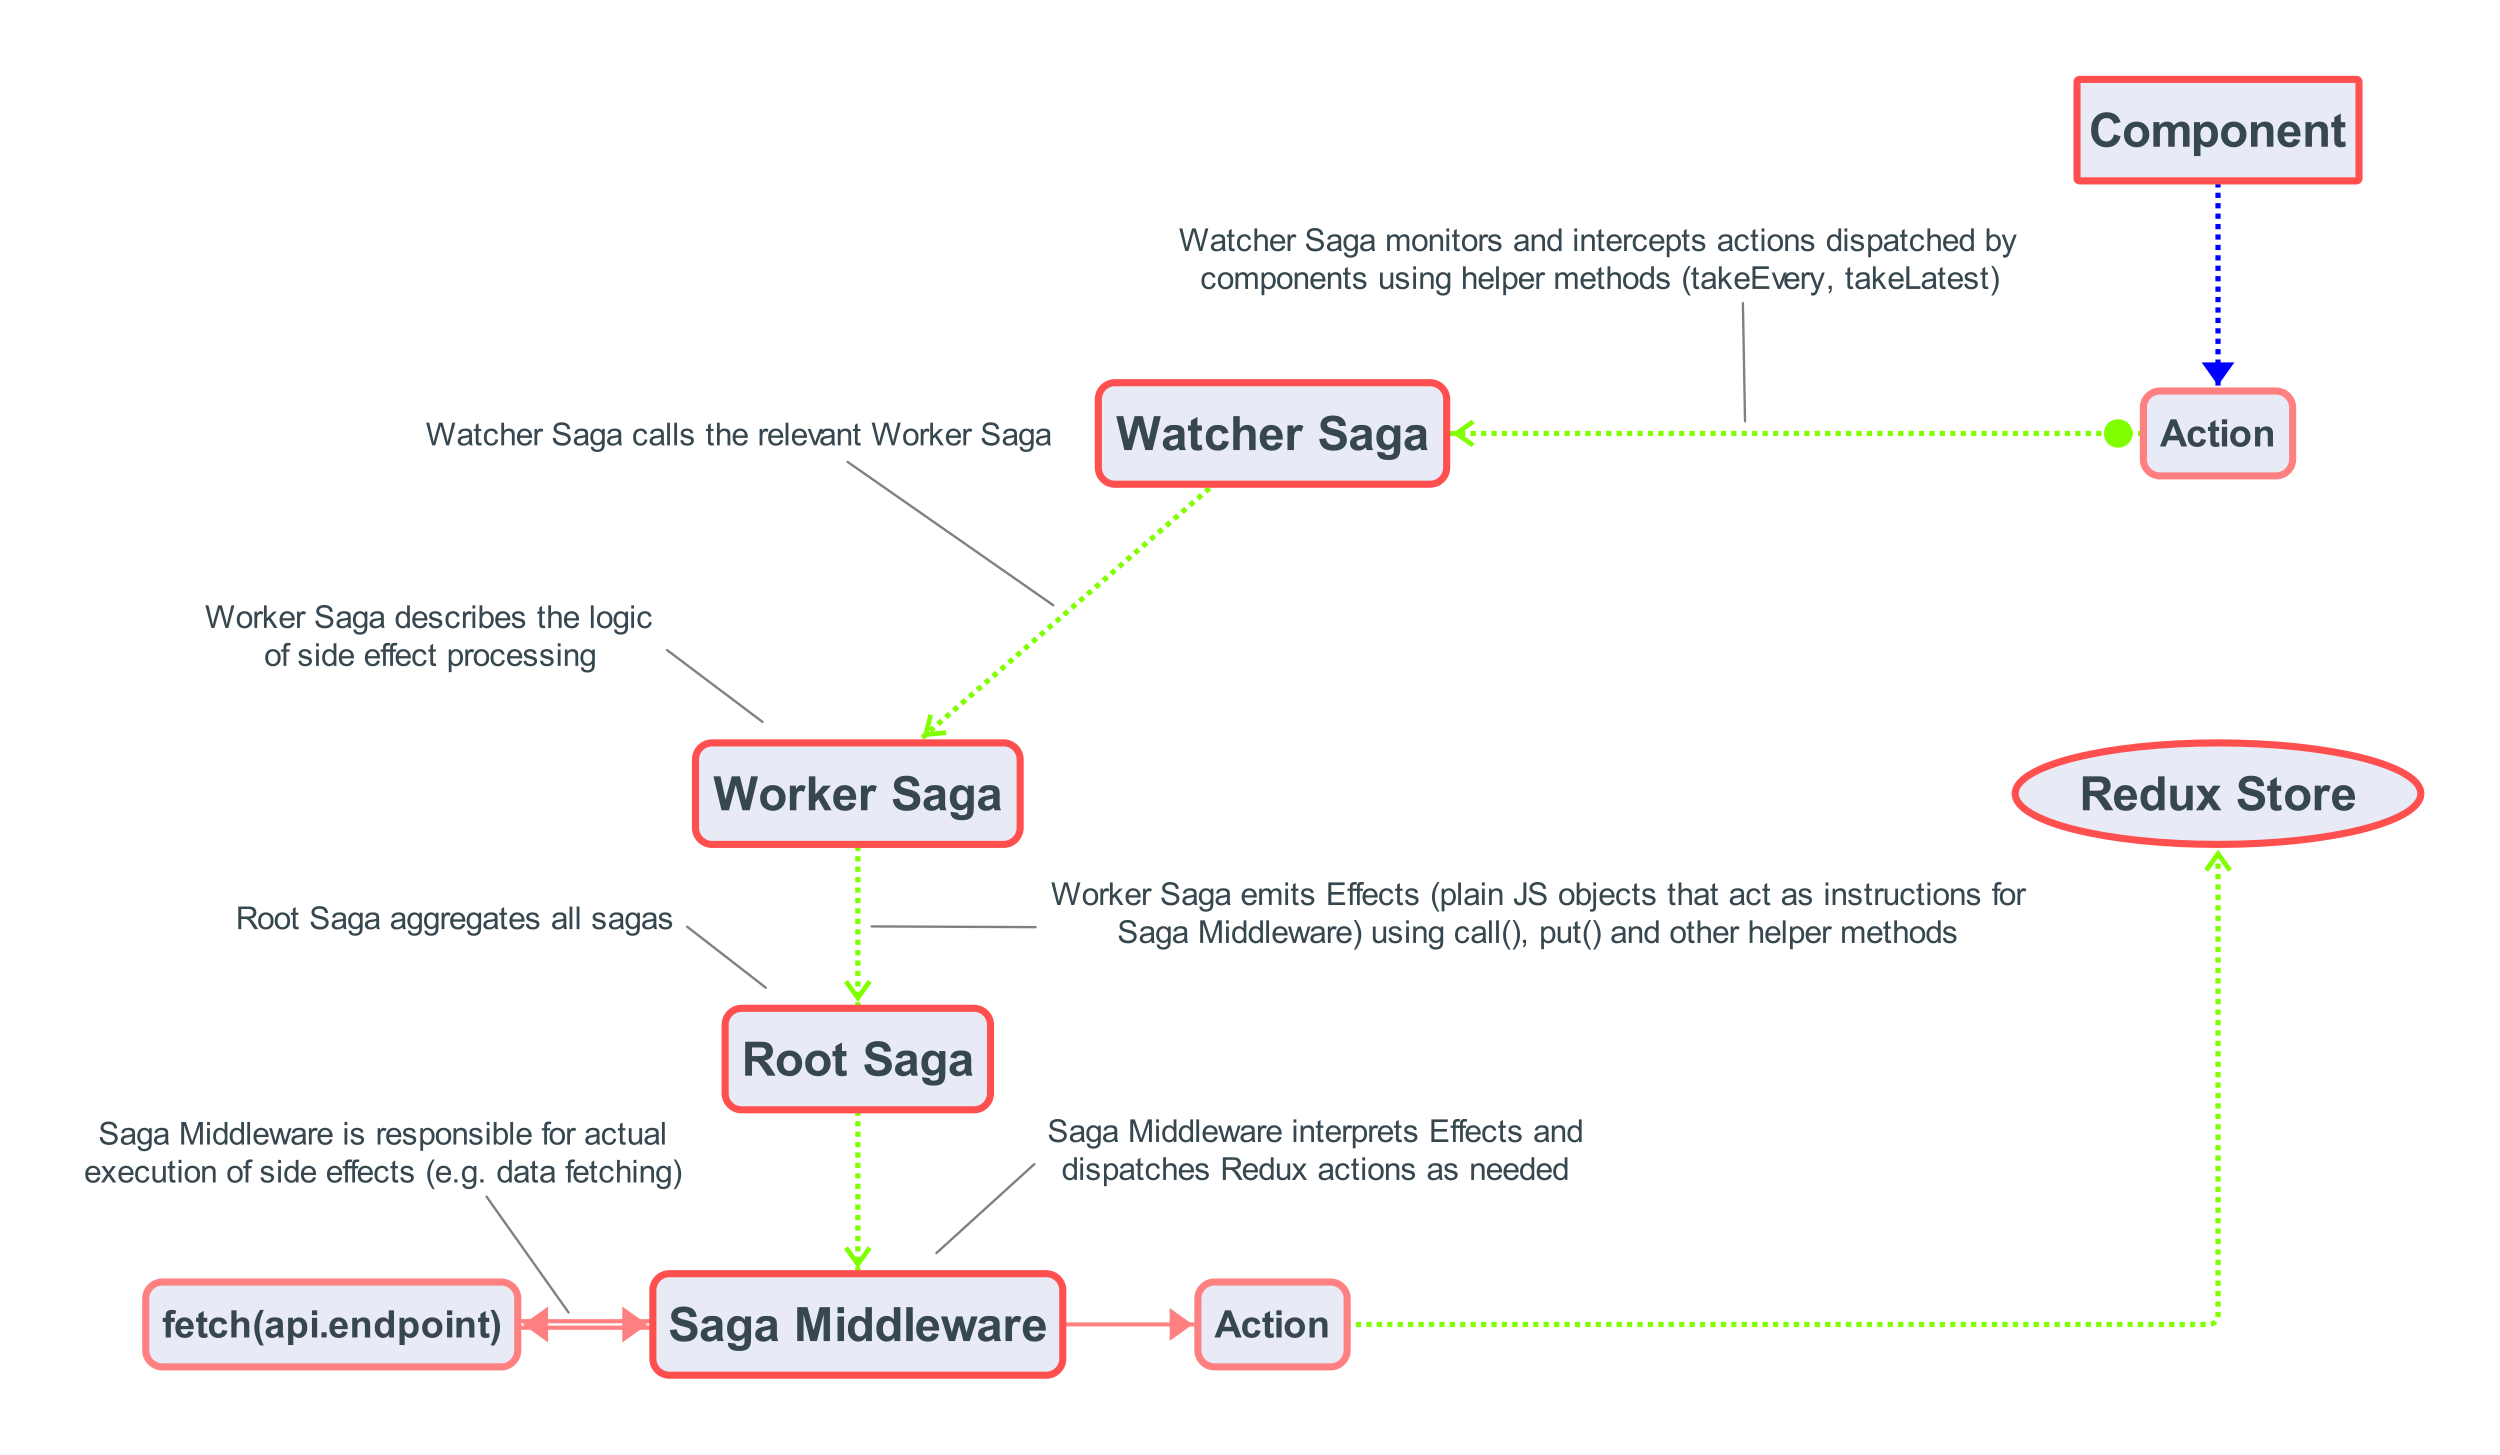 <svg xmlns="http://www.w3.org/2000/svg" xmlns:xlink="http://www.w3.org/1999/xlink" width="1055pt" height="614pt" viewBox="0 0 1055 614">
  <defs>
    <symbol overflow="visible" id="a">
      <path d="M.598-3.066l1.191-.106c.055.485.188.875.395 1.18.203.304.523.554.96.742.434.191.922.285 1.465.281.48.004.907-.07 1.274-.215.367-.14.64-.336.824-.59.18-.246.27-.519.273-.816a1.291 1.291 0 0 0-.261-.785c-.176-.223-.461-.41-.86-.563-.257-.101-.824-.253-1.699-.464C3.281-4.61 2.664-4.81 2.316-5c-.46-.234-.8-.531-1.02-.887a2.117 2.117 0 0 1-.331-1.191c-.004-.48.133-.93.41-1.348.27-.418.668-.734 1.195-.953a4.66 4.66 0 0 1 1.754-.328c.703.004 1.324.117 1.867.344.54.226.957.562 1.25 1.004.29.445.446.945.47 1.504l-1.212.09c-.07-.598-.289-1.051-.66-1.364-.379-.305-.934-.46-1.664-.465-.766.004-1.324.145-1.672.422-.351.281-.523.617-.523 1.012 0 .344.12.625.37.844.243.222.88.453 1.907.683 1.023.235 1.727.434 2.113.606.551.257.961.586 1.227.976.262.395.394.844.398 1.356a2.65 2.65 0 0 1-.437 1.437c-.29.45-.707.797-1.25 1.047-.547.25-1.16.375-1.84.375-.867 0-1.59-.125-2.172-.379a2.99 2.99 0 0 1-1.375-1.137 3.159 3.159 0 0 1-.523-1.714zm0 0"/>
    </symbol>
    <symbol overflow="visible" id="b">
      <path d="M5.39-.852c-.437.372-.855.63-1.253.782a3.811 3.811 0 0 1-1.293.226C2.082.152 1.5-.03 1.094-.398.684-.77.48-1.242.48-1.824c0-.336.075-.645.23-.926.153-.277.356-.504.606-.676.246-.168.528-.297.844-.383.23-.058.578-.117 1.043-.175.942-.11 1.637-.243 2.09-.403 0-.16.004-.261.008-.308-.004-.473-.114-.809-.332-1.008-.301-.262-.746-.395-1.336-.399-.555.004-.965.102-1.223.293-.265.196-.457.536-.582 1.024L.684-4.941c.101-.485.273-.883.511-1.188.239-.3.582-.531 1.035-.695.45-.16.973-.242 1.57-.246.59.004 1.071.074 1.438.21.367.141.637.317.817.524.172.211.293.477.363.797.035.203.055.562.059 1.078v1.563c-.004 1.093.023 1.785.074 2.07.05.289.148.562.297.828H5.625a2.313 2.313 0 0 1-.234-.852zm-.097-2.617c-.43.172-1.066.32-1.914.442-.484.074-.824.152-1.024.234-.199.09-.355.219-.46.383a.95.95 0 0 0-.165.555.969.969 0 0 0 .356.78c.234.212.578.313 1.039.313a2.42 2.42 0 0 0 1.203-.297 1.87 1.87 0 0 0 .777-.808c.122-.262.184-.653.188-1.172zm0 0"/>
    </symbol>
    <symbol overflow="visible" id="c">
      <path d="M.664.574l1.14.168c.048.348.176.606.395.77.29.215.688.32 1.192.324.543-.004.96-.113 1.257-.328.29-.219.489-.52.598-.91.059-.239.09-.739.086-1.504C4.816-.301 4.176 0 3.418 0 2.465 0 1.73-.34 1.211-1.027.687-1.711.426-2.535.43-3.497A4.537 4.537 0 0 1 .785-5.32c.238-.559.582-.989 1.04-1.293.452-.301.988-.453 1.6-.457.813.004 1.485.332 2.016.988v-.832h1.082v5.976C6.52.137 6.41.899 6.195 1.349a2.45 2.45 0 0 1-1.043 1.066c-.476.258-1.058.387-1.754.39-.828-.003-1.496-.19-2-.558C.887 1.871.641 1.316.664.574zm.969-4.156c-.004.914.176 1.574.539 1.988a1.7 1.7 0 0 0 1.355.625c.54.004.989-.203 1.356-.62.36-.415.543-1.067.547-1.954-.004-.844-.192-1.48-.563-1.914-.379-.426-.832-.64-1.36-.645-.523.004-.964.215-1.327.637-.368.426-.551 1.055-.547 1.883zm0 0"/>
    </symbol>
    <symbol overflow="visible" id="e">
      <path d="M.988 0v-9.543h1.903l2.257 6.758c.207.633.36 1.101.457 1.41.106-.344.274-.852.508-1.527l2.285-6.641h1.7V0h-1.22v-7.988L6.106 0H4.97L2.207-8.125V0zm0 0"/>
    </symbol>
    <symbol overflow="visible" id="f">
      <path d="M.887-8.195v-1.348h1.172v1.348zM.887 0v-6.914h1.172V0zm0 0"/>
    </symbol>
    <symbol overflow="visible" id="g">
      <path d="M5.363 0v-.871C4.922-.188 4.277.152 3.43.156a2.75 2.75 0 0 1-1.52-.453c-.46-.3-.82-.726-1.074-1.273C.582-2.117.457-2.742.457-3.45c0-.687.113-1.312.344-1.878.226-.559.57-.992 1.035-1.293a2.809 2.809 0 0 1 1.543-.45c.414.005.785.094 1.113.266.324.18.59.407.793.684v-3.422h1.168V0zM1.66-3.45c-.004.888.184 1.548.559 1.985.37.438.812.656 1.324.656.508 0 .941-.207 1.3-.625.356-.418.536-1.058.54-1.918-.004-.945-.188-1.64-.547-2.086-.367-.44-.816-.66-1.348-.664-.523.004-.957.215-1.304.641-.352.426-.528 1.098-.524 2.012zm0 0"/>
    </symbol>
    <symbol overflow="visible" id="h">
      <path d="M.852 0v-9.543h1.171V0zm0 0"/>
    </symbol>
    <symbol overflow="visible" id="i">
      <path d="M5.613-2.227l1.211.149c-.195.71-.55 1.262-1.062 1.648-.52.39-1.18.582-1.98.586C2.765.152 1.964-.156 1.374-.777.781-1.398.485-2.273.488-3.398c-.004-1.164.297-2.067.899-2.707.597-.641 1.375-.961 2.332-.965.922.004 1.676.32 2.265.945.582.633.875 1.516.88 2.656-.005.07-.005.176-.009.313H1.7c.043.761.258 1.344.645 1.742.383.406.863.605 1.445.605.426 0 .793-.109 1.098-.336.304-.222.547-.585.726-1.082zM1.766-4.12h3.859C5.57-4.7 5.422-5.137 5.184-5.43a1.818 1.818 0 0 0-1.454-.675c-.542 0-.996.18-1.359.539-.367.359-.57.843-.605 1.445zm0 0"/>
    </symbol>
    <symbol overflow="visible" id="j">
      <path d="M2.156 0L.04-6.914H1.25l1.102 3.992.41 1.485c.011-.07.133-.547.355-1.426L4.22-6.914h1.203l1.035 4.012.348 1.32.394-1.336 1.188-3.996h1.136L7.363 0H6.145L5.047-4.14l-.27-1.18L3.38 0zm0 0"/>
    </symbol>
    <symbol overflow="visible" id="k">
      <path d="M.867 0v-6.914h1.055v1.047c.266-.485.512-.809.742-.969.227-.152.477-.23.754-.234.39.004.793.129 1.203.379L4.22-5.605a1.711 1.711 0 0 0-.86-.254c-.257 0-.488.078-.691.23a1.225 1.225 0 0 0-.434.64A4.519 4.519 0 0 0 2.04-3.62V0zm0 0"/>
    </symbol>
    <symbol overflow="visible" id="l">
      <path d="M.41-2.063l1.16-.183c.063.469.242.824.543 1.066.293.25.707.371 1.246.371.536 0 .938-.109 1.2-.328.257-.218.386-.472.39-.77a.735.735 0 0 0-.347-.624c-.165-.102-.563-.235-1.196-.399-.863-.215-1.457-.402-1.789-.562a1.685 1.685 0 0 1-.754-.656 1.679 1.679 0 0 1-.258-.93c-.003-.305.067-.59.211-.856.137-.261.332-.48.579-.656.18-.129.425-.242.742-.34a3.82 3.82 0 0 1 1.015-.14c.54.004 1.012.082 1.426.234.406.16.711.371.91.637.192.265.324.625.403 1.07l-1.145.156c-.055-.355-.207-.632-.453-.832-.254-.199-.606-.3-1.059-.3-.539 0-.925.09-1.152.265-.234.18-.348.387-.344.625a.594.594 0 0 0 .145.41c.09.125.242.23.449.313.117.047.461.148 1.035.3.824.227 1.403.407 1.735.544.324.144.582.351.77.617.187.273.28.605.28 1 0 .394-.117.761-.343 1.105a2.24 2.24 0 0 1-.985.801c-.433.188-.918.277-1.457.281C2.465.152 1.781-.03 1.313-.402.84-.773.538-1.328.41-2.062zm0 0"/>
    </symbol>
    <symbol overflow="visible" id="m">
      <path d="M.879 2.648v-9.562h1.066v.898c.25-.347.532-.609.852-.789.312-.172.7-.261 1.156-.265a2.788 2.788 0 0 1 1.559.457c.449.304.789.734 1.023 1.285.227.555.344 1.16.348 1.82-.004.707-.133 1.344-.383 1.91-.258.567-.625 1-1.105 1.301-.489.3-.997.45-1.528.453a2.254 2.254 0 0 1-1.05-.246 2.38 2.38 0 0 1-.766-.625v3.363zM1.94-3.418c-.004.895.176 1.55.54 1.973.355.425.792.636 1.308.636.52 0 .965-.218 1.336-.66.371-.437.559-1.12.559-2.047 0-.879-.184-1.535-.543-1.976-.368-.438-.801-.66-1.301-.66-.5 0-.942.234-1.324.699-.387.469-.579 1.148-.575 2.035zm0 0"/>
    </symbol>
    <symbol overflow="visible" id="n">
      <path d="M.441-3.457c-.004-1.281.356-2.227 1.07-2.844.594-.508 1.317-.765 2.173-.77.949.005 1.726.317 2.332.934.601.625.902 1.485.906 2.582-.004.895-.137 1.594-.402 2.102-.27.508-.657.906-1.165 1.187a3.461 3.461 0 0 1-1.671.422c-.97-.004-1.75-.312-2.348-.93C.738-1.393.437-2.288.44-3.456zm1.207 0c-.003.887.192 1.55.579 1.988.382.442.867.66 1.457.66.582 0 1.066-.218 1.453-.664.383-.437.574-1.113.578-2.023-.004-.852-.195-1.5-.582-1.942a1.875 1.875 0 0 0-1.45-.664 1.866 1.866 0 0 0-1.456.66C1.84-5 1.645-4.34 1.648-3.456zm0 0"/>
    </symbol>
    <symbol overflow="visible" id="o">
      <path d="M.879 0v-6.914h1.055v.984c.507-.758 1.238-1.136 2.199-1.14.414.004.797.078 1.148.226.348.149.61.348.785.59.172.246.297.531.368.863.039.22.058.602.062 1.141V0H5.324v-4.207c-.004-.477-.05-.832-.136-1.07a1.17 1.17 0 0 0-.485-.567 1.636 1.636 0 0 0-.816-.21c-.504.003-.934.16-1.293.476-.364.316-.543.918-.543 1.8V0zm0 0"/>
    </symbol>
    <symbol overflow="visible" id="p">
      <path d="M1.96 0H.872v-9.543h1.172v3.402c.492-.617 1.125-.925 1.894-.93.426.005.829.09 1.208.258.378.176.69.418.937.723.246.313.438.688.578 1.125.137.442.207.906.207 1.402 0 1.188-.293 2.106-.879 2.75-.586.645-1.289.965-2.11.97C3.063.151 2.423-.189 1.962-.868zm-.015-3.508c0 .832.114 1.43.34 1.797.367.602.863.902 1.496.902.508 0 .953-.218 1.328-.664.375-.441.563-1.105.563-1.992 0-.898-.18-1.566-.54-1.996-.359-.43-.792-.644-1.296-.644-.516 0-.961.222-1.332.668-.375.445-.559 1.09-.559 1.93zm0 0"/>
    </symbol>
    <symbol overflow="visible" id="q">
      <path d="M1.16 0v-6.004H.125v-.91H1.16v-.734c0-.461.04-.809.121-1.036a1.49 1.49 0 0 1 .598-.738c.281-.187.68-.281 1.195-.285a6.58 6.58 0 0 1 1.094.117l-.176 1.024a4.572 4.572 0 0 0-.691-.067c-.36.004-.61.078-.758.23-.148.153-.223.438-.219.852v.637h1.348v.91H2.324V0zm0 0"/>
    </symbol>
    <symbol overflow="visible" id="r">
      <path d="M5.39-2.531l1.153.148c-.129.797-.453 1.418-.969 1.867-.523.446-1.16.668-1.91.672-.95-.004-1.707-.308-2.281-.926C.805-1.387.516-2.273.52-3.43c-.004-.742.12-1.398.37-1.96a2.576 2.576 0 0 1 1.13-1.258 3.418 3.418 0 0 1 1.652-.422c.746.004 1.36.195 1.84.57.476.383.785.922.922 1.617l-1.141.176c-.113-.461-.305-.813-.578-1.047a1.493 1.493 0 0 0-.996-.351c-.594 0-1.074.214-1.442.636-.37.426-.554 1.094-.55 2.004-.004.934.171 1.61.53 2.027.352.422.817.63 1.395.63.457 0 .844-.141 1.153-.422.304-.282.5-.715.586-1.301zm0 0"/>
    </symbol>
    <symbol overflow="visible" id="s">
      <path d="M3.438-1.047l.167 1.035a4.897 4.897 0 0 1-.882.102c-.43-.004-.762-.067-.993-.2a1.085 1.085 0 0 1-.496-.53c-.097-.215-.144-.676-.14-1.383v-3.98h-.86v-.911h.86v-1.711l1.164-.703v2.414h1.18v.91h-1.18v4.043c-.004.34.02.555.062.649.04.093.106.171.203.226.09.059.223.086.399.082.129.004.3-.012.515-.043zm0 0"/>
    </symbol>
    <symbol overflow="visible" id="t">
      <path d="M5.41 0v-1.016C4.867-.234 4.137.152 3.215.156a2.836 2.836 0 0 1-1.14-.234c-.356-.152-.622-.352-.79-.59a2.078 2.078 0 0 1-.36-.867C.876-1.765.849-2.13.853-2.63v-4.285h1.171v3.836c-.003.617.024 1.027.075 1.234.07.313.222.555.465.73.234.177.53.266.886.262.348.004.676-.086.989-.27.304-.179.523-.425.656-.737.125-.305.191-.758.191-1.352v-3.703h1.172V0zm0 0"/>
    </symbol>
    <symbol overflow="visible" id="u">
      <path d="M.098 0l2.527-3.594-2.34-3.32H1.75l1.063 1.621c.199.313.359.57.48.773.191-.28.367-.535.527-.761l1.168-1.633h1.399L3.997-3.66 6.57 0H5.13L3.71-2.148l-.379-.579L1.516 0zm0 0"/>
    </symbol>
    <symbol overflow="visible" id="v">
      <path d="M3.117 2.805c-.648-.817-1.195-1.77-1.64-2.864a8.93 8.93 0 0 1-.668-3.398c0-1.031.164-2.02.5-2.969.386-1.097.992-2.191 1.808-3.281h.84c-.527.906-.871 1.55-1.039 1.934a10.358 10.358 0 0 0-.625 1.875 10.477 10.477 0 0 0-.281 2.449c-.004 2.09.644 4.172 1.945 6.254zm0 0"/>
    </symbol>
    <symbol overflow="visible" id="w">
      <path d="M1.21 0v-1.336h1.337V0zm0 0"/>
    </symbol>
    <symbol overflow="visible" id="x">
      <path d="M.879 0v-9.543H2.05v3.422a2.64 2.64 0 0 1 2.07-.95c.508.005.953.106 1.336.305.375.204.645.48.809.836.16.356.242.871.246 1.547V0H5.34v-4.383c-.004-.586-.13-1.012-.383-1.277-.254-.266-.613-.399-1.078-.402a1.943 1.943 0 0 0-.98.273c-.31.18-.528.426-.653.73-.133.313-.195.739-.195 1.278V0zm0 0"/>
    </symbol>
    <symbol overflow="visible" id="y">
      <path d="M1.648 2.805h-.84C2.106.723 2.755-1.36 2.755-3.45c0-.817-.094-1.625-.281-2.43a10.647 10.647 0 0 0-.618-1.875C1.684-8.14 1.335-8.793.81-9.707h.84c.812 1.09 1.417 2.184 1.808 3.281.332.95.496 1.938.5 2.969a8.939 8.939 0 0 1-.676 3.398c-.449 1.094-.996 2.047-1.633 2.864zm0 0"/>
    </symbol>
    <symbol overflow="visible" id="z">
      <path d="M2.695 0L.165-9.543h1.292L2.91-3.289c.152.66.285 1.309.402 1.953.243-1.016.387-1.601.43-1.762L5.56-9.543h1.523l1.367 4.828c.344 1.2.59 2.324.742 3.38.121-.603.282-1.294.477-2.075l1.496-6.133h1.27L9.816 0H8.602L6.59-7.273a20.404 20.404 0 0 1-.3-1.118c-.103.438-.196.813-.282 1.118L3.984 0zm0 0"/>
    </symbol>
    <symbol overflow="visible" id="A">
      <path d="M2.8 0L.169-6.914h1.238l1.485 4.14c.156.454.304.919.441 1.395.102-.36.246-.8.438-1.316l1.535-4.22h1.207L3.895 0zm0 0"/>
    </symbol>
    <symbol overflow="visible" id="B">
      <path d="M.887 0v-9.543h1.172v5.441l2.773-2.812h1.516L3.703-4.348 6.613 0H5.168L2.883-3.535l-.824.793V0zm0 0"/>
    </symbol>
    <symbol overflow="visible" id="C">
      <path d="M.879 0v-6.914h1.047v.969c.215-.336.504-.61.867-.817.355-.203.766-.304 1.23-.308.512.004.93.11 1.258.32.324.21.559.508.696.89.546-.804 1.257-1.206 2.136-1.21.684.004 1.211.195 1.578.57.368.383.551.965.555 1.754V0H9.082v-4.355c0-.465-.039-.805-.113-1.012a1.016 1.016 0 0 0-.414-.496 1.352 1.352 0 0 0-.703-.192c-.489.004-.895.164-1.211.485-.325.324-.485.843-.48 1.554V0H4.987v-4.492c-.004-.52-.097-.91-.289-1.172-.191-.258-.504-.387-.937-.39a1.76 1.76 0 0 0-.914.261c-.282.176-.485.43-.61.762-.125.336-.187.816-.187 1.445V0zm0 0"/>
    </symbol>
    <symbol overflow="visible" id="D">
      <path d="M1.055 0v-9.543h6.902v1.125h-5.64v2.922h5.28v1.121h-5.28v3.25h5.859V0zm0 0"/>
    </symbol>
    <symbol overflow="visible" id="E">
      <path d="M.383-2.707l1.14-.156c.032.73.168 1.23.41 1.496.243.273.579.406 1.008.402.317.004.59-.066.82-.215.231-.14.387-.34.477-.593.082-.247.125-.645.13-1.196v-6.574h1.265v6.504c-.004.8-.102 1.418-.293 1.855-.195.438-.5.774-.918 1.004-.418.23-.91.344-1.473.344-.844 0-1.484-.238-1.926-.723-.445-.476-.66-1.195-.64-2.148zm0 0"/>
    </symbol>
    <symbol overflow="visible" id="F">
      <path d="M.871-8.184v-1.359h1.172v1.36zM-.613 2.684l.222-.997c.239.06.422.086.555.09.234-.004.41-.082.531-.238C.81 1.38.867.984.871.352v-7.266h1.172V.379c-.004.848-.113 1.441-.332 1.777-.281.43-.75.645-1.406.649a3.819 3.819 0 0 1-.918-.121zm0 0"/>
    </symbol>
    <symbol overflow="visible" id="G">
      <path d="M1.184 0v-1.336H2.52V0c0 .488-.09.883-.262 1.188-.176.3-.45.535-.824.699l-.329-.5c.247-.114.43-.274.547-.48.118-.212.18-.512.196-.907zm0 0"/>
    </symbol>
    <symbol overflow="visible" id="H">
      <path d="M.828 2.664L.695 1.562c.254.067.477.102.672.106.258-.004.469-.047.625-.133.156-.086.281-.207.383-.363.07-.117.191-.41.36-.871.019-.07.054-.164.105-.29L.215-6.913h1.262L2.918-2.91c.184.512.348 1.047.5 1.601.133-.535.293-1.062.48-1.574l1.48-4.031h1.173L3.918.117c-.285.758-.504 1.281-.656 1.57-.211.383-.45.665-.719.848-.27.176-.59.266-.961.27a2.588 2.588 0 0 1-.754-.14zm0 0"/>
    </symbol>
    <symbol overflow="visible" id="I">
      <path d="M.977 0v-9.543h1.261v8.418h4.703V0zm0 0"/>
    </symbol>
    <symbol overflow="visible" id="U">
      <path d="M1.047 0v-9.543H5.28c.844.004 1.492.09 1.938.258.441.172.793.473 1.062.906.262.438.395.918.399 1.438-.004.68-.223 1.25-.66 1.714-.442.465-1.118.762-2.032.883.336.164.59.32.762.477.367.34.715.765 1.05 1.27L9.46 0H7.872L6.61-1.984a20.922 20.922 0 0 0-.914-1.317c-.238-.3-.453-.515-.64-.636a2.053 2.053 0 0 0-.575-.254 4.524 4.524 0 0 0-.703-.047H2.312V0zm1.266-5.332h2.714c.575 0 1.024-.059 1.352-.18.324-.117.57-.308.742-.57.164-.262.25-.547.254-.86a1.44 1.44 0 0 0-.492-1.109c-.328-.289-.844-.433-1.551-.437h-3.02zm0 0"/>
    </symbol>
    <symbol overflow="visible" id="J">
      <path d="M.723-4.656l2.812-.274c.164.946.508 1.637 1.031 2.078.516.446 1.215.668 2.094.664.926.004 1.625-.195 2.102-.59.468-.39.707-.85.71-1.382a1.356 1.356 0 0 0-.3-.863c-.203-.235-.547-.442-1.04-.622-.339-.113-1.112-.324-2.312-.625-1.554-.382-2.64-.855-3.261-1.418-.88-.785-1.317-1.742-1.317-2.878 0-.727.203-1.41.617-2.043.41-.633 1.008-1.118 1.786-1.454.777-.332 1.714-.496 2.82-.5 1.793.004 3.144.399 4.055 1.184.906.793 1.386 1.844 1.433 3.152l-2.89.13c-.13-.735-.395-1.266-.797-1.587-.41-.32-1.02-.48-1.829-.484-.843.004-1.503.176-1.976.52a1.02 1.02 0 0 0-.457.886c-.004.34.14.63.43.871.363.305 1.25.625 2.656.957 1.406.332 2.445.676 3.117 1.028.672.36 1.2.843 1.582 1.457.383.617.574 1.375.574 2.277 0 .824-.23 1.594-.683 2.309A4.107 4.107 0 0 1 9.746-.266C8.91.082 7.875.25 6.633.254 4.82.25 3.43-.164 2.46-1 1.492-1.836.91-3.055.723-4.656zm0 0"/>
    </symbol>
    <symbol overflow="visible" id="K">
      <path d="M3.484-7.207l-2.488-.45c.277-1 .758-1.741 1.445-2.226.684-.48 1.7-.722 3.047-.722 1.223 0 2.133.148 2.735.437.593.293 1.015.66 1.261 1.102.243.449.364 1.265.368 2.457l-.028 3.203c-.004.914.04 1.586.13 2.015.085.438.25.899.495 1.391H7.734a7.646 7.646 0 0 1-.265-.813l-.094-.32c-.473.461-.973.801-1.504 1.028a4.343 4.343 0 0 1-1.71.34c-1.071 0-1.915-.29-2.528-.868C1.016-1.21.707-1.94.71-2.832a2.881 2.881 0 0 1 .422-1.566 2.755 2.755 0 0 1 1.176-1.055c.503-.242 1.23-.457 2.183-.64 1.278-.239 2.164-.462 2.664-.673v-.273c-.004-.524-.133-.902-.39-1.129-.262-.227-.754-.34-1.473-.34-.492 0-.871.098-1.14.29-.278.195-.5.53-.669 1.011zM7.156-4.98c-.351.117-.906.257-1.668.421-.765.164-1.265.325-1.496.477-.36.254-.535.574-.535.965 0 .387.14.722.43 1 .281.281.648.418 1.093.418.493 0 .965-.16 1.418-.488.329-.243.543-.547.653-.907.066-.234.101-.68.105-1.34zm0 0"/>
    </symbol>
    <symbol overflow="visible" id="L">
      <path d="M1.18.684l3.136.378c.051.36.172.614.364.754.258.196.668.293 1.226.293.719 0 1.254-.109 1.614-.32.238-.148.421-.379.546-.695.082-.23.125-.649.13-1.258V-1.68C7.37-.559 6.335 0 5.085 0 3.696 0 2.59-.586 1.777-1.766c-.64-.93-.957-2.09-.957-3.476 0-1.738.418-3.067 1.254-3.985.836-.918 1.875-1.378 3.121-1.378 1.278 0 2.336.566 3.172 1.69v-1.456h2.57v9.309c-.003 1.226-.105 2.136-.304 2.742-.203.601-.485 1.078-.848 1.425-.367.344-.855.614-1.46.813-.61.191-1.38.289-2.31.293-1.761-.004-3.007-.305-3.742-.906-.734-.602-1.101-1.368-1.101-2.29 0-.093 0-.202.008-.331zm2.453-6.082c0 1.101.21 1.906.64 2.414.422.515.95.77 1.579.765.668.004 1.234-.258 1.695-.785.46-.52.691-1.297.695-2.328-.004-1.074-.226-1.871-.664-2.395-.445-.52-1.004-.78-1.68-.78-.66 0-1.203.257-1.625.769-.43.511-.64 1.293-.64 2.34zm0 0"/>
    </symbol>
    <symbol overflow="visible" id="N">
      <path d="M1.414 0v-14.316h4.328L8.34-4.551l2.566-9.765h4.336V0H12.56v-11.27L9.719 0H6.934L4.102-11.27V0zm0 0"/>
    </symbol>
    <symbol overflow="visible" id="O">
      <path d="M1.438-11.777v-2.54H4.18v2.54zM1.438 0v-10.371H4.18V0zm0 0"/>
    </symbol>
    <symbol overflow="visible" id="P">
      <path d="M10.945 0H8.398v-1.523C7.973-.93 7.473-.488 6.898-.2a3.855 3.855 0 0 1-1.742.433c-1.195 0-2.218-.48-3.062-1.441C1.242-2.168.82-3.507.82-5.227c0-1.753.41-3.085 1.239-4.003.824-.915 1.87-1.375 3.136-1.375 1.157 0 2.16.484 3.008 1.445v-5.156h2.742zm-7.32-5.41c-.004 1.11.148 1.91.457 2.402.441.719 1.059 1.074 1.856 1.074.625 0 1.164-.265 1.609-.804.441-.535.66-1.34.664-2.41-.004-1.188-.219-2.043-.645-2.57-.433-.524-.98-.79-1.648-.79-.652 0-1.2.262-1.637.778-.441.523-.66 1.296-.656 2.32zm0 0"/>
    </symbol>
    <symbol overflow="visible" id="Q">
      <path d="M1.438 0v-14.316H4.18V0zm0 0"/>
    </symbol>
    <symbol overflow="visible" id="R">
      <path d="M7.441-3.3l2.735.456c-.356 1.008-.91 1.77-1.664 2.293C7.75-.027 6.8.234 5.664.234 3.86.234 2.524-.352 1.66-1.53.973-2.473.633-3.668.633-5.11c0-1.72.449-3.063 1.347-4.036.899-.972 2.036-1.46 3.41-1.46 1.54 0 2.755.511 3.653 1.53.89 1.02 1.316 2.579 1.277 4.68H3.445c.02.817.239 1.454.664 1.903.422.453.954.676 1.586.676.426 0 .785-.118 1.082-.352.293-.234.516-.61.664-1.133zm.157-2.774c-.02-.793-.223-1.399-.614-1.813a1.89 1.89 0 0 0-1.43-.62c-.6 0-1.097.218-1.484.655-.394.438-.586 1.032-.574 1.778zm0 0"/>
    </symbol>
    <symbol overflow="visible" id="S">
      <path d="M3.367 0L.086-10.371h2.668l1.941 6.797 1.79-6.797h2.648l1.726 6.797 1.985-6.797h2.703L12.219 0h-2.64L7.792-6.672 6.035 0zm0 0"/>
    </symbol>
    <symbol overflow="visible" id="T">
      <path d="M4.063 0H1.32v-10.371h2.547v1.473c.438-.692.828-1.149 1.176-1.375a2.182 2.182 0 0 1 1.187-.332c.622 0 1.227.175 1.81.52l-.852 2.39c-.465-.297-.895-.45-1.29-.45-.386 0-.71.11-.976.32-.266.216-.477.595-.629 1.145-.156.555-.234 1.715-.23 3.477zm0 0"/>
    </symbol>
    <symbol overflow="visible" id="ak">
      <path d="M1.465 0v-14.316h6.082c1.531.004 2.64.132 3.336.386.687.258 1.242.715 1.664 1.371.414.664.625 1.414.625 2.254 0 1.078-.317 1.965-.945 2.664-.633.7-1.579 1.141-2.832 1.32.62.368 1.136.77 1.546 1.204.407.441.957 1.215 1.645 2.324L14.336 0h-3.457l-2.09-3.117c-.742-1.11-1.25-1.809-1.523-2.102a2.268 2.268 0 0 0-.871-.597c-.31-.106-.793-.16-1.454-.16h-.586V0zm2.89-8.262h2.137c1.387 0 2.25-.058 2.598-.175.344-.118.617-.317.812-.606.196-.281.293-.64.293-1.074 0-.48-.129-.867-.386-1.164-.258-.293-.621-.48-1.09-.563-.235-.031-.938-.05-2.11-.05H4.355zm0 0"/>
    </symbol>
    <symbol overflow="visible" id="al">
      <path d="M.8-5.332c-.003-.91.22-1.79.673-2.645a4.586 4.586 0 0 1 1.91-1.953c.82-.449 1.742-.675 2.758-.675 1.57 0 2.855.511 3.859 1.53 1 1.02 1.5 2.305 1.504 3.86-.004 1.57-.508 2.871-1.52 3.902C8.973-.28 7.7.234 6.164.234A6.017 6.017 0 0 1 3.441-.41 4.373 4.373 0 0 1 1.473-2.3C1.02-3.13.797-4.14.8-5.333zm2.813.144c-.004 1.036.239 1.825.73 2.368.485.55 1.09.824 1.81.82.714.004 1.312-.27 1.8-.82.48-.543.723-1.34.727-2.383C8.676-6.22 8.434-7 7.953-7.547c-.488-.547-1.086-.82-1.8-.82-.72 0-1.325.273-1.81.82-.491.547-.734 1.336-.73 2.36zm0 0"/>
    </symbol>
    <symbol overflow="visible" id="am">
      <path d="M6.191-10.371v2.187H4.316v4.18c-.003.852.012 1.344.051 1.48a.54.54 0 0 0 .246.348.753.753 0 0 0 .465.137c.254 0 .621-.086 1.102-.266l.234 2.13c-.637.273-1.36.41-2.164.41-.5 0-.945-.083-1.34-.25-.402-.165-.695-.38-.875-.645-.187-.262-.316-.617-.387-1.067-.062-.316-.09-.96-.085-1.937v-4.52H.304v-2.187h1.257v-2.059l2.754-1.601v3.66zm0 0"/>
    </symbol>
    <symbol overflow="visible" id="an">
      <path d="M3.484 0L.07-14.316h2.957l2.16 9.832 2.618-9.832h3.437l2.508 10 2.195-10h2.914L15.383 0h-3.07L9.46-10.703 6.62 0zm0 0"/>
    </symbol>
    <symbol overflow="visible" id="ao">
      <path d="M1.336 0v-14.316h2.746v7.597l3.215-3.652h3.375L7.129-6.582 10.929 0H7.97l-2.61-4.656L4.082-3.32V0zm0 0"/>
    </symbol>
    <symbol overflow="visible" id="ap">
      <path d="M10.477-7.305l-2.704.489c-.093-.536-.3-.942-.62-1.22-.325-.269-.743-.405-1.255-.41-.683.005-1.23.239-1.636.708-.41.472-.614 1.261-.61 2.367-.004 1.234.203 2.105.618 2.61.41.511.964.765 1.668.761.515.004.94-.145 1.277-.445.328-.293.566-.805.707-1.532l2.695.461c-.281 1.239-.82 2.176-1.613 2.805-.797.633-1.86.945-3.191.945-1.52 0-2.731-.476-3.633-1.433C1.277-2.156.824-3.48.828-5.176c-.004-1.707.45-3.039 1.36-3.996.902-.953 2.128-1.433 3.671-1.433 1.262 0 2.266.273 3.012.816.746.543 1.281 1.371 1.606 2.484zm0 0"/>
    </symbol>
    <symbol overflow="visible" id="aq">
      <path d="M4.172-14.316v5.261c.883-1.03 1.937-1.55 3.172-1.55.625 0 1.195.117 1.707.351.504.234.886.535 1.148.899.254.367.43.77.528 1.21.09.446.136 1.133.14 2.06V0H8.125v-5.477c-.004-1.085-.055-1.777-.156-2.07a1.39 1.39 0 0 0-.551-.7c-.266-.171-.598-.26-.992-.26-.457 0-.864.112-1.223.331-.36.227-.621.559-.785 1.004-.164.445-.246 1.106-.246 1.977V0H1.426v-14.316zm0 0"/>
    </symbol>
    <symbol overflow="visible" id="ar">
      <path d="M8.262 0v-1.555A3.962 3.962 0 0 1 6.773-.242c-.617.32-1.27.476-1.949.476C4.125.234 3.5.082 2.95-.223a2.672 2.672 0 0 1-1.203-1.289c-.25-.554-.375-1.32-.371-2.297v-6.562h2.746v4.766c-.004 1.46.047 2.355.149 2.683.097.332.28.594.554.781.266.196.606.29 1.016.286.465.003.883-.125 1.258-.383.367-.258.62-.575.761-.957.133-.38.204-1.313.207-2.801v-4.375h2.746V0zm0 0"/>
    </symbol>
    <symbol overflow="visible" id="as">
      <path d="M.117 0L3.86-5.344.273-10.37h3.352L5.461-7.52l1.93-2.851h3.226l-3.515 4.91L10.937 0H7.57L5.46-3.21 3.329 0zm0 0"/>
    </symbol>
    <symbol overflow="visible" id="at">
      <path d="M10.617-5.266l2.801.891c-.43 1.566-1.145 2.727-2.145 3.48-1 .758-2.27 1.133-3.804 1.137C5.566.238 4.004-.406 2.78-1.703 1.555-3 .941-4.777.945-7.031c-.004-2.383.614-4.23 1.848-5.551 1.23-1.316 2.848-1.977 4.855-1.98 1.747.003 3.168.519 4.266 1.554.649.613 1.137 1.492 1.465 2.637l-2.863.684c-.168-.739-.52-1.325-1.059-1.758-.539-.426-1.191-.64-1.957-.645-1.063.004-1.926.383-2.586 1.145-.66.761-.988 1.996-.988 3.699 0 1.812.324 3.101.976 3.867.649.77 1.496 1.152 2.54 1.152.765 0 1.425-.242 1.98-.73.555-.488.953-1.258 1.195-2.309zm0 0"/>
    </symbol>
    <symbol overflow="visible" id="au">
      <path d="M1.23-10.371h2.528v1.418c.902-1.102 1.98-1.652 3.234-1.652.66 0 1.238.136 1.727.41.488.273.886.687 1.203 1.242.453-.555.945-.969 1.473-1.242a3.618 3.618 0 0 1 1.69-.41c.759 0 1.403.156 1.935.464.523.309.918.762 1.183 1.36.184.445.277 1.16.281 2.148V0h-2.742v-5.93c-.004-1.023-.097-1.687-.285-1.992-.254-.39-.645-.586-1.172-.586-.387 0-.746.117-1.082.352-.34.234-.586.578-.734 1.031-.153.453-.227 1.168-.227 2.145V0H7.5v-5.684c0-1.007-.05-1.656-.148-1.953-.098-.289-.25-.508-.454-.656-.207-.14-.484-.215-.835-.215-.426 0-.805.117-1.141.344-.34.234-.582.562-.727.988-.148.434-.222 1.145-.218 2.137V0H1.23zm0 0"/>
    </symbol>
    <symbol overflow="visible" id="av">
      <path d="M1.36-10.371h2.554v1.523c.332-.52.781-.941 1.348-1.27a3.732 3.732 0 0 1 1.886-.487c1.204 0 2.223.472 3.067 1.418.836.945 1.258 2.261 1.262 3.945-.004 1.73-.426 3.074-1.27 4.035C9.359-.247 8.332.234 7.129.234a3.51 3.51 0 0 1-1.559-.34c-.465-.226-.953-.617-1.468-1.175v5.226H1.359zM4.07-5.36c-.004 1.168.227 2.027.696 2.582.46.554 1.023.832 1.687.832.637 0 1.168-.254 1.594-.766.418-.508.629-1.348.633-2.516-.004-1.085-.22-1.89-.653-2.418-.437-.527-.98-.793-1.62-.793-.677 0-1.231.262-1.673.778-.445.523-.668 1.289-.664 2.3zm0 0"/>
    </symbol>
    <symbol overflow="visible" id="aw">
      <path d="M10.867 0H8.125v-5.293c-.004-1.117-.063-1.844-.176-2.172a1.615 1.615 0 0 0-.57-.77 1.66 1.66 0 0 0-.953-.273c-.48 0-.906.133-1.281.39-.38.266-.641.61-.778 1.036-.14.434-.207 1.23-.207 2.387V0H1.414v-10.371h2.55v1.523c.903-1.172 2.044-1.757 3.419-1.757.601 0 1.152.109 1.66.328.5.218.879.496 1.137.832.254.34.433.726.535 1.152.098.434.148 1.047.152 1.848zm0 0"/>
    </symbol>
    <symbol overflow="visible" id="V">
      <path d="M11.492 0H8.977l-1-2.602H3.398L2.453 0H0l4.46-11.453h2.446zM7.234-4.531l-1.578-4.25-1.547 4.25zm0 0"/>
    </symbol>
    <symbol overflow="visible" id="W">
      <path d="M8.383-5.844l-2.164.39c-.078-.429-.242-.753-.496-.976-.262-.215-.598-.324-1.004-.328-.551.004-.985.192-1.309.567-.328.378-.492 1.011-.488 1.894-.004.988.16 1.684.496 2.086.328.41.773.613 1.332.61.414.003.754-.118 1.023-.356.262-.234.45-.64.563-1.223l2.156.368C8.266-1.82 7.836-1.07 7.203-.57c-.64.507-1.492.757-2.555.757C3.43.188 2.465-.195 1.746-.96 1.023-1.727.66-2.785.664-4.14.66-5.508 1.024-6.574 1.75-7.34c.723-.762 1.703-1.144 2.938-1.144 1.007 0 1.808.218 2.41.652.593.437 1.023 1.102 1.285 1.988zm0 0"/>
    </symbol>
    <symbol overflow="visible" id="X">
      <path d="M4.953-8.297v1.75h-1.5v3.344c-.004.68.012 1.074.043 1.183a.465.465 0 0 0 .195.278.559.559 0 0 0 .372.11c.199.003.496-.067.882-.212L5.133-.14c-.512.22-1.09.329-1.735.329-.398 0-.757-.067-1.07-.2-.32-.133-.55-.304-.7-.515-.148-.211-.253-.496-.308-.856-.05-.254-.074-.77-.07-1.547v-3.617H.242v-1.75H1.25v-1.648l2.203-1.282v2.93zm0 0"/>
    </symbol>
    <symbol overflow="visible" id="Y">
      <path d="M1.148-9.422v-2.031h2.196v2.031zm0 9.422v-8.297h2.196V0zm0 0"/>
    </symbol>
    <symbol overflow="visible" id="Z">
      <path d="M.64-4.266a4.42 4.42 0 0 1 .54-2.117 3.685 3.685 0 0 1 1.527-1.562c.656-.36 1.39-.54 2.207-.54 1.254 0 2.281.41 3.086 1.223.797.82 1.2 1.848 1.203 3.09-.004 1.258-.41 2.3-1.215 3.121C7.176-.223 6.156.187 4.93.187a4.794 4.794 0 0 1-2.176-.515A3.51 3.51 0 0 1 1.18-1.84C.816-2.504.637-3.312.64-4.266zm2.25.118c-.003.824.192 1.457.587 1.89.386.442.87.66 1.445.656.57.004 1.05-.214 1.441-.656.387-.433.578-1.07.582-1.906-.004-.809-.195-1.434-.582-1.875a1.883 1.883 0 0 0-1.441-.656 1.88 1.88 0 0 0-1.445.656c-.395.441-.59 1.07-.586 1.89zm0 0"/>
    </symbol>
    <symbol overflow="visible" id="aa">
      <path d="M8.695 0H6.5v-4.234c-.004-.895-.05-1.473-.14-1.739a1.302 1.302 0 0 0-.458-.613 1.364 1.364 0 0 0-.761-.219 1.79 1.79 0 0 0-1.024.313c-.304.21-.512.488-.62.828-.114.348-.169.984-.169 1.906V0H1.133v-8.297h2.039v1.219c.719-.938 1.633-1.406 2.734-1.406.485 0 .926.09 1.328.261.399.18.704.403.91.668.204.274.344.578.43.922.078.344.121.836.121 1.477zm0 0"/>
    </symbol>
    <symbol overflow="visible" id="ab">
      <path d="M.188-8.297h1.218v-.625c0-.695.074-1.215.223-1.562.148-.34.422-.621.82-.84.399-.215.903-.324 1.512-.324.625 0 1.234.093 1.836.28L5.5-9.835a4.443 4.443 0 0 0-1.008-.125c-.32 0-.547.074-.683.223-.141.148-.211.433-.207.855v.586h1.64v1.727h-1.64V0H1.406v-6.57H.188zm0 0"/>
    </symbol>
    <symbol overflow="visible" id="ac">
      <path d="M5.953-2.64l2.188.367c-.286.804-.727 1.418-1.332 1.832-.61.421-1.372.629-2.278.629-1.445 0-2.511-.47-3.203-1.415-.55-.75-.824-1.703-.82-2.859-.004-1.371.355-2.45 1.078-3.23.715-.778 1.625-1.168 2.726-1.168 1.235 0 2.208.41 2.922 1.222.711.82 1.051 2.067 1.024 3.746h-5.5c.012.653.187 1.16.531 1.52a1.65 1.65 0 0 0 1.266.543c.34 0 .629-.094.867-.281.23-.188.41-.489.531-.907zm.125-2.22c-.02-.632-.183-1.117-.492-1.449a1.544 1.544 0 0 0-1.14-.496 1.54 1.54 0 0 0-1.188.524c-.313.351-.469.828-.461 1.422zm0 0"/>
    </symbol>
    <symbol overflow="visible" id="ad">
      <path d="M3.336-11.453v4.21c.703-.827 1.55-1.241 2.539-1.241.504 0 .96.093 1.367.28.406.188.711.43.918.72.203.296.344.617.422.968.074.356.113.907.113 1.649V0H6.5v-4.383c-.004-.867-.043-1.418-.125-1.656a1.15 1.15 0 0 0-.441-.559c-.215-.136-.48-.203-.793-.207-.368.004-.692.09-.977.266-.289.18-.5.45-.629.8-.137.36-.203.887-.2 1.583V0H1.142v-11.453zm0 0"/>
    </symbol>
    <symbol overflow="visible" id="ae">
      <path d="M4.79 3.367H3.28a15.167 15.167 0 0 1-1.82-3.75C1.039-1.676.832-2.933.836-4.148a11.68 11.68 0 0 1 .773-4.274 14.771 14.771 0 0 1 1.704-3.226h1.5c-.72 1.578-1.208 2.921-1.473 4.027a14.658 14.658 0 0 0-.402 3.52c-.004.855.078 1.73.238 2.624.156.899.37 1.75.652 2.555.18.531.5 1.293.961 2.29zm0 0"/>
    </symbol>
    <symbol overflow="visible" id="af">
      <path d="M2.79-5.766L.796-6.125c.223-.797.605-1.39 1.156-1.781.543-.383 1.356-.578 2.438-.578.976 0 1.707.117 2.187.347.477.235.813.528 1.012.883.191.36.289 1.016.293 1.965l-.024 2.562c-.004.735.032 1.27.106 1.614.066.347.2.718.394 1.113H6.188a6.741 6.741 0 0 1-.211-.648c-.04-.13-.067-.215-.079-.258-.378.367-.78.64-1.203.82-.43.184-.883.273-1.367.273-.855 0-1.531-.23-2.02-.695C.813-.968.567-1.555.57-2.266A2.32 2.32 0 0 1 .906-3.52c.223-.363.535-.644.942-.843.398-.192.98-.364 1.746-.512 1.023-.191 1.734-.371 2.133-.54v-.218c-.004-.418-.106-.719-.313-.902-.21-.176-.605-.266-1.18-.27-.394.004-.699.078-.914.23-.222.157-.398.427-.53.81zm2.937 1.782c-.286.093-.73.207-1.336.336-.614.132-1.012.261-1.196.382-.289.207-.43.465-.43.774 0 .312.114.578.344.797.227.226.52.336.875.336.395 0 .77-.13 1.133-.391a1.39 1.39 0 0 0 .524-.727c.054-.183.082-.539.086-1.07zm0 0"/>
    </symbol>
    <symbol overflow="visible" id="ag">
      <path d="M1.086-8.297h2.047v1.219a3.066 3.066 0 0 1 2.586-1.406c.96 0 1.777.379 2.453 1.132.668.758 1.004 1.809 1.008 3.157-.004 1.386-.344 2.465-1.016 3.23-.68.77-1.5 1.152-2.46 1.152-.462 0-.876-.09-1.247-.273-.375-.18-.766-.492-1.176-.937v4.18H1.086zm2.172 4.008c0 .934.183 1.625.554 2.066.368.45.817.672 1.352.668.508.004.934-.203 1.274-.613.335-.406.503-1.074.507-2.012-.004-.867-.175-1.515-.523-1.937-.352-.422-.785-.633-1.297-.633-.54 0-.984.207-1.336.621-.355.414-.531 1.027-.531 1.84zm0 0"/>
    </symbol>
    <symbol overflow="visible" id="ah">
      <path d="M1.148 0v-2.195h2.196V0zm0 0"/>
    </symbol>
    <symbol overflow="visible" id="ai">
      <path d="M8.758 0h-2.04v-1.219c-.34.477-.738.832-1.198 1.059-.461.234-.926.348-1.395.348-.953 0-1.77-.383-2.45-1.153C.997-1.73.657-2.8.657-4.18c0-1.402.328-2.472.992-3.207.657-.73 1.493-1.097 2.508-1.097.922 0 1.727.386 2.407 1.156v-4.125h2.195zm-5.86-4.328c-.003.887.118 1.527.368 1.922.351.574.847.86 1.484.86.504 0 .934-.216 1.29-.645.35-.43.526-1.07.53-1.926-.004-.95-.175-1.637-.515-2.059a1.654 1.654 0 0 0-1.32-.629c-.524.004-.962.211-1.31.621-.355.418-.53 1.036-.527 1.856zm0 0"/>
    </symbol>
    <symbol overflow="visible" id="aj">
      <path d="M.54 3.367c.429-.93.733-1.64.913-2.133a16.3 16.3 0 0 0 .492-1.71c.149-.641.258-1.254.336-1.84.07-.579.11-1.176.11-1.786 0-1.238-.133-2.41-.399-3.52-.265-1.105-.758-2.448-1.469-4.026h1.493a14.53 14.53 0 0 1 1.832 3.562c.433 1.258.652 2.531.652 3.82 0 1.09-.172 2.258-.516 3.5-.39 1.395-1.035 2.77-1.93 4.133zm0 0"/>
    </symbol>
  </defs>
  <path d="M0 0h1055.102v613.84H0zm0 0" fill="#fff"/>
  <path d="M448.5 558.922H537" fill="none" stroke-width="1.7" stroke="#ff8080" stroke-miterlimit="10"/>
  <path d="M494.594 563.922l7-5-7-5zm0 0" fill="none" stroke-width="2" stroke="#ff8080" stroke-miterlimit="10"/>
  <path d="M494.594 563.922l7-5-7-5zm0 0" fill="#ff8080"/>
  <path d="M275.5 558.922H140" fill="none" stroke-width="4.5" stroke="#ff8080" stroke-miterlimit="10"/>
  <path d="M275.5 558.922H140" fill="none" stroke="#fff" stroke-miterlimit="10"/>
  <path d="M263.625 564.547l7.875-5.625-7.875-5.625zm0 0" fill="none" stroke-width="2.031" stroke="#ff8080" stroke-miterlimit="10"/>
  <path d="M263.625 564.547l7.875-5.625-7.875-5.625zm0 0" fill="#ff8080"/>
  <path d="M230.281 553.297l-7.875 5.625 7.875 5.625zm0 0" fill="none" stroke-width="2.031" stroke="#ff8080" stroke-miterlimit="10"/>
  <path d="M230.281 553.297l-7.875 5.625 7.875 5.625zm0 0" fill="#ff8080"/>
  <path d="M936 54.922v128" fill="none" stroke-width="2.2" stroke="#00f" stroke-dasharray="2.2,2.2" stroke-miterlimit="10"/>
  <path d="M931 153.922l5 7 5-7zm0 0" fill="none" stroke-width="2" stroke="#00f" stroke-miterlimit="10"/>
  <path d="M931 153.922l5 7 5-7zm0 0" fill="#00f"/>
  <path d="M537 182.922l-175 152" fill="none" stroke-width="2.2" stroke="#80ff00" stroke-dasharray="2.2,2.2" stroke-miterlimit="10"/>
  <path d="M392.719 301.617l-2.008 8.367 8.562-.816" fill="none" stroke-width="2" stroke="#80ff00" stroke-miterlimit="10"/>
  <path d="M362 558.922v-112" fill="none" stroke-width="2.2" stroke="#80ff00" stroke-dasharray="2.2,2.2" stroke-miterlimit="10"/>
  <path d="M357 526.547l5 7 5-7" fill="none" stroke-width="2" stroke="#80ff00" stroke-miterlimit="10"/>
  <path d="M362 334.922v112" fill="none" stroke-width="2.2" stroke="#80ff00" stroke-dasharray="2.2,2.2" stroke-miterlimit="10"/>
  <path d="M357 414.14l5 7 5-7" fill="none" stroke-width="2" stroke="#80ff00" stroke-miterlimit="10"/>
  <path d="M537 182.922h399" fill="none" stroke-width="2.2" stroke="#80ff00" stroke-dasharray="2.2,2.2" stroke-miterlimit="10"/>
  <path d="M621.633 177.922l-7 5 7 5" fill="none" stroke-width="2" stroke="#80ff00" stroke-miterlimit="10"/>
  <path d="M898.848 182.922c0 6.664-10 6.664-10 0 0-6.668 10-6.668 10 0" fill="#80ff00" stroke-width="2" stroke="#80ff00" stroke-miterlimit="10"/>
  <path d="M537 558.922h394.5c3 0 4.5-1.5 4.5-4.5v-219.5" fill="none" stroke-width="2.2" stroke="#80ff00" stroke-dasharray="2.2,2.2" stroke-miterlimit="10"/>
  <path d="M941 367.297l-5-7-5 7" fill="none" stroke-width="2" stroke="#80ff00" stroke-miterlimit="10"/>
  <path d="M205.332 505l34.59 48.863" fill="none" stroke-linecap="round" stroke="gray" stroke-miterlimit="10"/>
  <g fill="#37474f">
    <use xlink:href="#a" x="41.5" y="483"/>
    <use xlink:href="#b" x="50.5" y="483"/>
    <use xlink:href="#c" x="57.5" y="483"/>
    <use xlink:href="#b" x="64.5" y="483"/>
    <use xlink:href="#d" x="71.5" y="483"/>
    <use xlink:href="#e" x="75.5" y="483"/>
    <use xlink:href="#f" x="86.5" y="483"/>
    <use xlink:href="#g" x="89.5" y="483"/>
    <use xlink:href="#g" x="96.5" y="483"/>
    <use xlink:href="#h" x="103.5" y="483"/>
    <use xlink:href="#i" x="106.5" y="483"/>
    <use xlink:href="#j" x="113.5" y="483"/>
    <use xlink:href="#b" x="122.5" y="483"/>
    <use xlink:href="#k" x="129.5" y="483"/>
    <use xlink:href="#i" x="133.5" y="483"/>
    <use xlink:href="#d" x="140.5" y="483"/>
    <use xlink:href="#f" x="144.5" y="483"/>
    <use xlink:href="#l" x="147.5" y="483"/>
    <use xlink:href="#d" x="154.5" y="483"/>
    <use xlink:href="#k" x="158.5" y="483"/>
    <use xlink:href="#i" x="162.5" y="483"/>
    <use xlink:href="#l" x="169.5" y="483"/>
    <use xlink:href="#m" x="176.5" y="483"/>
    <use xlink:href="#n" x="183.5" y="483"/>
    <use xlink:href="#o" x="190.5" y="483"/>
    <use xlink:href="#l" x="197.5" y="483"/>
    <use xlink:href="#f" x="204.5" y="483"/>
    <use xlink:href="#p" x="207.5" y="483"/>
    <use xlink:href="#h" x="214.5" y="483"/>
    <use xlink:href="#i" x="217.5" y="483"/>
    <use xlink:href="#d" x="224.5" y="483"/>
    <use xlink:href="#q" x="228.5" y="483"/>
    <use xlink:href="#n" x="231.5" y="483"/>
    <use xlink:href="#k" x="238.5" y="483"/>
    <use xlink:href="#d" x="242.5" y="483"/>
    <use xlink:href="#b" x="246.5" y="483"/>
    <use xlink:href="#r" x="253.5" y="483"/>
    <use xlink:href="#s" x="260.5" y="483"/>
    <use xlink:href="#t" x="264.5" y="483"/>
    <use xlink:href="#b" x="271.5" y="483"/>
    <use xlink:href="#h" x="278.5" y="483"/>
  </g>
  <g fill="#37474f">
    <use xlink:href="#i" x="35.5" y="499"/>
    <use xlink:href="#u" x="42.5" y="499"/>
    <use xlink:href="#i" x="49.5" y="499"/>
    <use xlink:href="#r" x="56.5" y="499"/>
    <use xlink:href="#t" x="63.5" y="499"/>
    <use xlink:href="#s" x="70.5" y="499"/>
    <use xlink:href="#f" x="74.5" y="499"/>
    <use xlink:href="#n" x="77.5" y="499"/>
    <use xlink:href="#o" x="84.5" y="499"/>
    <use xlink:href="#d" x="91.5" y="499"/>
    <use xlink:href="#n" x="95.5" y="499"/>
    <use xlink:href="#q" x="102.5" y="499"/>
    <use xlink:href="#d" x="105.5" y="499"/>
    <use xlink:href="#l" x="109.5" y="499"/>
    <use xlink:href="#f" x="116.5" y="499"/>
    <use xlink:href="#g" x="119.5" y="499"/>
    <use xlink:href="#i" x="126.5" y="499"/>
    <use xlink:href="#d" x="133.5" y="499"/>
    <use xlink:href="#i" x="137.5" y="499"/>
    <use xlink:href="#q" x="144.5" y="499"/>
    <use xlink:href="#q" x="147.5" y="499"/>
    <use xlink:href="#i" x="150.5" y="499"/>
    <use xlink:href="#r" x="157.5" y="499"/>
    <use xlink:href="#s" x="164.5" y="499"/>
    <use xlink:href="#l" x="168.5" y="499"/>
    <use xlink:href="#d" x="175.5" y="499"/>
    <use xlink:href="#v" x="179.5" y="499"/>
    <use xlink:href="#i" x="183.5" y="499"/>
    <use xlink:href="#w" x="190.5" y="499"/>
    <use xlink:href="#c" x="194.5" y="499"/>
    <use xlink:href="#w" x="201.5" y="499"/>
    <use xlink:href="#d" x="205.5" y="499"/>
    <use xlink:href="#g" x="209.5" y="499"/>
    <use xlink:href="#b" x="216.5" y="499"/>
    <use xlink:href="#s" x="223.5" y="499"/>
    <use xlink:href="#b" x="227.5" y="499"/>
    <use xlink:href="#d" x="234.5" y="499"/>
    <use xlink:href="#q" x="238.5" y="499"/>
    <use xlink:href="#i" x="241.5" y="499"/>
    <use xlink:href="#s" x="248.5" y="499"/>
    <use xlink:href="#r" x="252.5" y="499"/>
    <use xlink:href="#x" x="259.5" y="499"/>
    <use xlink:href="#f" x="266.5" y="499"/>
    <use xlink:href="#o" x="269.5" y="499"/>
    <use xlink:href="#c" x="276.5" y="499"/>
    <use xlink:href="#y" x="283.5" y="499"/>
  </g>
  <path d="M357.68 194.922l86.8 60.5" fill="none" stroke-linecap="round" stroke="gray" stroke-miterlimit="10"/>
  <g fill="#37474f">
    <use xlink:href="#z" x="179.68" y="187.922"/>
    <use xlink:href="#b" x="192.68" y="187.922"/>
    <use xlink:href="#s" x="199.68" y="187.922"/>
    <use xlink:href="#r" x="203.68" y="187.922"/>
    <use xlink:href="#x" x="210.68" y="187.922"/>
    <use xlink:href="#i" x="217.68" y="187.922"/>
    <use xlink:href="#k" x="224.68" y="187.922"/>
    <use xlink:href="#d" x="228.68" y="187.922"/>
    <use xlink:href="#a" x="232.68" y="187.922"/>
    <use xlink:href="#b" x="241.68" y="187.922"/>
    <use xlink:href="#c" x="248.68" y="187.922"/>
    <use xlink:href="#b" x="255.68" y="187.922"/>
    <use xlink:href="#d" x="262.68" y="187.922"/>
    <use xlink:href="#r" x="266.68" y="187.922"/>
    <use xlink:href="#b" x="273.68" y="187.922"/>
    <use xlink:href="#h" x="280.68" y="187.922"/>
    <use xlink:href="#h" x="283.68" y="187.922"/>
    <use xlink:href="#l" x="286.68" y="187.922"/>
    <use xlink:href="#d" x="293.68" y="187.922"/>
    <use xlink:href="#s" x="297.68" y="187.922"/>
    <use xlink:href="#x" x="301.68" y="187.922"/>
    <use xlink:href="#i" x="308.68" y="187.922"/>
    <use xlink:href="#d" x="315.68" y="187.922"/>
    <use xlink:href="#k" x="319.68" y="187.922"/>
    <use xlink:href="#i" x="323.68" y="187.922"/>
    <use xlink:href="#h" x="330.68" y="187.922"/>
    <use xlink:href="#i" x="333.68" y="187.922"/>
    <use xlink:href="#A" x="340.68" y="187.922"/>
    <use xlink:href="#b" x="345.68" y="187.922"/>
    <use xlink:href="#o" x="352.68" y="187.922"/>
    <use xlink:href="#s" x="359.68" y="187.922"/>
    <use xlink:href="#d" x="363.68" y="187.922"/>
    <use xlink:href="#z" x="367.68" y="187.922"/>
    <use xlink:href="#n" x="380.68" y="187.922"/>
    <use xlink:href="#k" x="387.68" y="187.922"/>
    <use xlink:href="#B" x="391.68" y="187.922"/>
    <use xlink:href="#i" x="398.68" y="187.922"/>
    <use xlink:href="#k" x="405.68" y="187.922"/>
    <use xlink:href="#d" x="409.68" y="187.922"/>
    <use xlink:href="#a" x="413.68" y="187.922"/>
    <use xlink:href="#b" x="422.68" y="187.922"/>
    <use xlink:href="#c" x="429.68" y="187.922"/>
    <use xlink:href="#b" x="436.68" y="187.922"/>
  </g>
  <path d="M437 391.254l-69.14-.309" fill="none" stroke-linecap="round" stroke="gray" stroke-miterlimit="10"/>
  <g fill="#37474f">
    <use xlink:href="#z" x="443.5" y="381.922"/>
    <use xlink:href="#n" x="456.5" y="381.922"/>
    <use xlink:href="#k" x="463.5" y="381.922"/>
    <use xlink:href="#B" x="467.5" y="381.922"/>
    <use xlink:href="#i" x="474.5" y="381.922"/>
    <use xlink:href="#k" x="481.5" y="381.922"/>
    <use xlink:href="#d" x="485.5" y="381.922"/>
    <use xlink:href="#a" x="489.5" y="381.922"/>
    <use xlink:href="#b" x="498.5" y="381.922"/>
    <use xlink:href="#c" x="505.5" y="381.922"/>
    <use xlink:href="#b" x="512.5" y="381.922"/>
    <use xlink:href="#d" x="519.5" y="381.922"/>
    <use xlink:href="#i" x="523.5" y="381.922"/>
    <use xlink:href="#C" x="530.5" y="381.922"/>
    <use xlink:href="#f" x="541.5" y="381.922"/>
    <use xlink:href="#s" x="544.5" y="381.922"/>
    <use xlink:href="#l" x="548.5" y="381.922"/>
    <use xlink:href="#d" x="555.5" y="381.922"/>
    <use xlink:href="#D" x="559.5" y="381.922"/>
    <use xlink:href="#q" x="568.5" y="381.922"/>
    <use xlink:href="#q" x="571.5" y="381.922"/>
    <use xlink:href="#i" x="574.5" y="381.922"/>
    <use xlink:href="#r" x="581.5" y="381.922"/>
    <use xlink:href="#s" x="588.5" y="381.922"/>
    <use xlink:href="#l" x="592.5" y="381.922"/>
    <use xlink:href="#d" x="599.5" y="381.922"/>
    <use xlink:href="#v" x="603.5" y="381.922"/>
    <use xlink:href="#m" x="607.5" y="381.922"/>
    <use xlink:href="#h" x="614.5" y="381.922"/>
    <use xlink:href="#b" x="617.5" y="381.922"/>
    <use xlink:href="#f" x="624.5" y="381.922"/>
    <use xlink:href="#o" x="627.5" y="381.922"/>
    <use xlink:href="#d" x="634.5" y="381.922"/>
    <use xlink:href="#E" x="638.5" y="381.922"/>
    <use xlink:href="#a" x="644.5" y="381.922"/>
    <use xlink:href="#d" x="653.5" y="381.922"/>
    <use xlink:href="#n" x="657.5" y="381.922"/>
    <use xlink:href="#p" x="664.5" y="381.922"/>
    <use xlink:href="#F" x="671.5" y="381.922"/>
    <use xlink:href="#i" x="674.5" y="381.922"/>
    <use xlink:href="#r" x="681.5" y="381.922"/>
    <use xlink:href="#s" x="688.5" y="381.922"/>
    <use xlink:href="#l" x="692.5" y="381.922"/>
    <use xlink:href="#d" x="699.5" y="381.922"/>
    <use xlink:href="#s" x="703.5" y="381.922"/>
    <use xlink:href="#x" x="707.5" y="381.922"/>
    <use xlink:href="#b" x="714.5" y="381.922"/>
    <use xlink:href="#s" x="721.5" y="381.922"/>
    <use xlink:href="#d" x="725.5" y="381.922"/>
    <use xlink:href="#b" x="729.5" y="381.922"/>
    <use xlink:href="#r" x="736.5" y="381.922"/>
    <use xlink:href="#s" x="743.5" y="381.922"/>
    <use xlink:href="#d" x="747.5" y="381.922"/>
    <use xlink:href="#b" x="751.5" y="381.922"/>
    <use xlink:href="#l" x="758.5" y="381.922"/>
    <use xlink:href="#d" x="765.5" y="381.922"/>
    <use xlink:href="#f" x="769.5" y="381.922"/>
    <use xlink:href="#o" x="772.5" y="381.922"/>
    <use xlink:href="#l" x="779.5" y="381.922"/>
    <use xlink:href="#s" x="786.5" y="381.922"/>
    <use xlink:href="#k" x="790.5" y="381.922"/>
    <use xlink:href="#t" x="794.5" y="381.922"/>
    <use xlink:href="#r" x="801.5" y="381.922"/>
    <use xlink:href="#s" x="808.5" y="381.922"/>
    <use xlink:href="#f" x="812.5" y="381.922"/>
    <use xlink:href="#n" x="815.5" y="381.922"/>
    <use xlink:href="#o" x="822.5" y="381.922"/>
    <use xlink:href="#l" x="829.5" y="381.922"/>
    <use xlink:href="#d" x="836.5" y="381.922"/>
    <use xlink:href="#q" x="840.5" y="381.922"/>
    <use xlink:href="#n" x="843.5" y="381.922"/>
    <use xlink:href="#k" x="850.5" y="381.922"/>
  </g>
  <g fill="#37474f">
    <use xlink:href="#a" x="471.5" y="397.922"/>
    <use xlink:href="#b" x="480.5" y="397.922"/>
    <use xlink:href="#c" x="487.5" y="397.922"/>
    <use xlink:href="#b" x="494.5" y="397.922"/>
    <use xlink:href="#d" x="501.5" y="397.922"/>
    <use xlink:href="#e" x="505.5" y="397.922"/>
    <use xlink:href="#f" x="516.5" y="397.922"/>
    <use xlink:href="#g" x="519.5" y="397.922"/>
    <use xlink:href="#g" x="526.5" y="397.922"/>
    <use xlink:href="#h" x="533.5" y="397.922"/>
    <use xlink:href="#i" x="536.5" y="397.922"/>
    <use xlink:href="#j" x="543.5" y="397.922"/>
    <use xlink:href="#b" x="552.5" y="397.922"/>
    <use xlink:href="#k" x="559.5" y="397.922"/>
    <use xlink:href="#i" x="563.5" y="397.922"/>
    <use xlink:href="#y" x="570.5" y="397.922"/>
    <use xlink:href="#d" x="574.5" y="397.922"/>
    <use xlink:href="#t" x="578.5" y="397.922"/>
    <use xlink:href="#l" x="585.5" y="397.922"/>
    <use xlink:href="#f" x="592.5" y="397.922"/>
    <use xlink:href="#o" x="595.5" y="397.922"/>
    <use xlink:href="#c" x="602.5" y="397.922"/>
    <use xlink:href="#d" x="609.5" y="397.922"/>
    <use xlink:href="#r" x="613.5" y="397.922"/>
    <use xlink:href="#b" x="620.5" y="397.922"/>
    <use xlink:href="#h" x="627.5" y="397.922"/>
    <use xlink:href="#h" x="630.5" y="397.922"/>
    <use xlink:href="#v" x="633.5" y="397.922"/>
    <use xlink:href="#y" x="637.5" y="397.922"/>
    <use xlink:href="#G" x="641.5" y="397.922"/>
    <use xlink:href="#d" x="645.5" y="397.922"/>
    <use xlink:href="#m" x="649.5" y="397.922"/>
    <use xlink:href="#t" x="656.5" y="397.922"/>
    <use xlink:href="#s" x="663.5" y="397.922"/>
    <use xlink:href="#v" x="667.5" y="397.922"/>
    <use xlink:href="#y" x="671.5" y="397.922"/>
    <use xlink:href="#d" x="675.5" y="397.922"/>
    <use xlink:href="#b" x="679.5" y="397.922"/>
    <use xlink:href="#o" x="686.5" y="397.922"/>
    <use xlink:href="#g" x="693.5" y="397.922"/>
    <use xlink:href="#d" x="700.5" y="397.922"/>
    <use xlink:href="#n" x="704.5" y="397.922"/>
    <use xlink:href="#s" x="711.5" y="397.922"/>
    <use xlink:href="#x" x="715.5" y="397.922"/>
    <use xlink:href="#i" x="722.5" y="397.922"/>
    <use xlink:href="#k" x="729.5" y="397.922"/>
    <use xlink:href="#d" x="733.5" y="397.922"/>
    <use xlink:href="#x" x="737.5" y="397.922"/>
    <use xlink:href="#i" x="744.5" y="397.922"/>
    <use xlink:href="#h" x="751.5" y="397.922"/>
    <use xlink:href="#m" x="754.5" y="397.922"/>
    <use xlink:href="#i" x="761.5" y="397.922"/>
    <use xlink:href="#k" x="768.5" y="397.922"/>
    <use xlink:href="#d" x="772.5" y="397.922"/>
    <use xlink:href="#C" x="776.5" y="397.922"/>
    <use xlink:href="#i" x="787.5" y="397.922"/>
    <use xlink:href="#s" x="794.5" y="397.922"/>
    <use xlink:href="#x" x="798.5" y="397.922"/>
    <use xlink:href="#n" x="805.5" y="397.922"/>
    <use xlink:href="#g" x="812.5" y="397.922"/>
    <use xlink:href="#l" x="819.5" y="397.922"/>
  </g>
  <path d="M735.5 127.922l.906 49.844" fill="none" stroke-linecap="round" stroke="gray" stroke-miterlimit="10"/>
  <g fill="#37474f">
    <use xlink:href="#z" x="497.5" y="105.922"/>
    <use xlink:href="#b" x="510.5" y="105.922"/>
    <use xlink:href="#s" x="517.5" y="105.922"/>
    <use xlink:href="#r" x="521.5" y="105.922"/>
    <use xlink:href="#x" x="528.5" y="105.922"/>
    <use xlink:href="#i" x="535.5" y="105.922"/>
    <use xlink:href="#k" x="542.5" y="105.922"/>
    <use xlink:href="#d" x="546.5" y="105.922"/>
    <use xlink:href="#a" x="550.5" y="105.922"/>
    <use xlink:href="#b" x="559.5" y="105.922"/>
    <use xlink:href="#c" x="566.5" y="105.922"/>
    <use xlink:href="#b" x="573.5" y="105.922"/>
    <use xlink:href="#d" x="580.5" y="105.922"/>
    <use xlink:href="#C" x="584.5" y="105.922"/>
    <use xlink:href="#n" x="595.5" y="105.922"/>
    <use xlink:href="#o" x="602.5" y="105.922"/>
    <use xlink:href="#f" x="609.5" y="105.922"/>
    <use xlink:href="#s" x="612.5" y="105.922"/>
    <use xlink:href="#n" x="616.5" y="105.922"/>
    <use xlink:href="#k" x="623.5" y="105.922"/>
    <use xlink:href="#l" x="627.5" y="105.922"/>
    <use xlink:href="#d" x="634.5" y="105.922"/>
    <use xlink:href="#b" x="638.5" y="105.922"/>
    <use xlink:href="#o" x="645.5" y="105.922"/>
    <use xlink:href="#g" x="652.5" y="105.922"/>
    <use xlink:href="#d" x="659.5" y="105.922"/>
    <use xlink:href="#f" x="663.5" y="105.922"/>
    <use xlink:href="#o" x="666.5" y="105.922"/>
    <use xlink:href="#s" x="673.5" y="105.922"/>
    <use xlink:href="#i" x="677.5" y="105.922"/>
    <use xlink:href="#k" x="684.5" y="105.922"/>
    <use xlink:href="#r" x="688.5" y="105.922"/>
    <use xlink:href="#i" x="695.5" y="105.922"/>
    <use xlink:href="#m" x="702.5" y="105.922"/>
    <use xlink:href="#s" x="709.5" y="105.922"/>
    <use xlink:href="#l" x="713.5" y="105.922"/>
    <use xlink:href="#d" x="720.5" y="105.922"/>
    <use xlink:href="#b" x="724.5" y="105.922"/>
    <use xlink:href="#r" x="731.5" y="105.922"/>
    <use xlink:href="#s" x="738.5" y="105.922"/>
    <use xlink:href="#f" x="742.5" y="105.922"/>
    <use xlink:href="#n" x="745.5" y="105.922"/>
    <use xlink:href="#o" x="752.5" y="105.922"/>
    <use xlink:href="#l" x="759.5" y="105.922"/>
    <use xlink:href="#d" x="766.5" y="105.922"/>
    <use xlink:href="#g" x="770.5" y="105.922"/>
    <use xlink:href="#f" x="777.5" y="105.922"/>
    <use xlink:href="#l" x="780.5" y="105.922"/>
    <use xlink:href="#m" x="787.5" y="105.922"/>
    <use xlink:href="#b" x="794.5" y="105.922"/>
    <use xlink:href="#s" x="801.5" y="105.922"/>
    <use xlink:href="#r" x="805.5" y="105.922"/>
    <use xlink:href="#x" x="812.5" y="105.922"/>
    <use xlink:href="#i" x="819.5" y="105.922"/>
    <use xlink:href="#g" x="826.5" y="105.922"/>
    <use xlink:href="#d" x="833.5" y="105.922"/>
    <use xlink:href="#p" x="837.5" y="105.922"/>
    <use xlink:href="#H" x="844.5" y="105.922"/>
  </g>
  <g fill="#37474f">
    <use xlink:href="#r" x="506.5" y="121.922"/>
    <use xlink:href="#n" x="513.5" y="121.922"/>
    <use xlink:href="#C" x="520.5" y="121.922"/>
    <use xlink:href="#m" x="531.5" y="121.922"/>
    <use xlink:href="#n" x="538.5" y="121.922"/>
    <use xlink:href="#o" x="545.5" y="121.922"/>
    <use xlink:href="#i" x="552.5" y="121.922"/>
    <use xlink:href="#o" x="559.5" y="121.922"/>
    <use xlink:href="#s" x="566.5" y="121.922"/>
    <use xlink:href="#l" x="570.5" y="121.922"/>
    <use xlink:href="#d" x="577.5" y="121.922"/>
    <use xlink:href="#t" x="581.5" y="121.922"/>
    <use xlink:href="#l" x="588.5" y="121.922"/>
    <use xlink:href="#f" x="595.5" y="121.922"/>
    <use xlink:href="#o" x="598.5" y="121.922"/>
    <use xlink:href="#c" x="605.5" y="121.922"/>
    <use xlink:href="#d" x="612.5" y="121.922"/>
    <use xlink:href="#x" x="616.5" y="121.922"/>
    <use xlink:href="#i" x="623.5" y="121.922"/>
    <use xlink:href="#h" x="630.5" y="121.922"/>
    <use xlink:href="#m" x="633.5" y="121.922"/>
    <use xlink:href="#i" x="640.5" y="121.922"/>
    <use xlink:href="#k" x="647.5" y="121.922"/>
    <use xlink:href="#d" x="651.5" y="121.922"/>
    <use xlink:href="#C" x="655.5" y="121.922"/>
    <use xlink:href="#i" x="666.5" y="121.922"/>
    <use xlink:href="#s" x="673.5" y="121.922"/>
    <use xlink:href="#x" x="677.5" y="121.922"/>
    <use xlink:href="#n" x="684.5" y="121.922"/>
    <use xlink:href="#g" x="691.5" y="121.922"/>
    <use xlink:href="#l" x="698.5" y="121.922"/>
    <use xlink:href="#d" x="705.5" y="121.922"/>
    <use xlink:href="#v" x="709.5" y="121.922"/>
    <use xlink:href="#s" x="713.5" y="121.922"/>
    <use xlink:href="#b" x="717.5" y="121.922"/>
    <use xlink:href="#B" x="724.5" y="121.922"/>
    <use xlink:href="#i" x="731.5" y="121.922"/>
    <use xlink:href="#D" x="738.5" y="121.922"/>
    <use xlink:href="#A" x="747.5" y="121.922"/>
    <use xlink:href="#i" x="752.5" y="121.922"/>
    <use xlink:href="#k" x="759.5" y="121.922"/>
    <use xlink:href="#H" x="763.5" y="121.922"/>
    <use xlink:href="#G" x="770.5" y="121.922"/>
    <use xlink:href="#d" x="774.5" y="121.922"/>
    <use xlink:href="#s" x="778.5" y="121.922"/>
    <use xlink:href="#b" x="782.5" y="121.922"/>
    <use xlink:href="#B" x="789.5" y="121.922"/>
    <use xlink:href="#i" x="796.5" y="121.922"/>
    <use xlink:href="#I" x="803.5" y="121.922"/>
    <use xlink:href="#b" x="810.5" y="121.922"/>
    <use xlink:href="#s" x="817.5" y="121.922"/>
    <use xlink:href="#i" x="821.5" y="121.922"/>
    <use xlink:href="#l" x="828.5" y="121.922"/>
    <use xlink:href="#s" x="835.5" y="121.922"/>
    <use xlink:href="#y" x="839.5" y="121.922"/>
  </g>
  <path d="M275.5 544.5c0-3.867 3.133-7 7-7h159c3.867 0 7 3.133 7 7v28.84c0 3.867-3.133 7-7 7h-159c-3.867 0-7-3.133-7-7zm0 0" fill="#e8eaf6" stroke-width="3" stroke="#ff4f4f" stroke-miterlimit="10"/>
  <g fill="#37474f">
    <use xlink:href="#J" x="282" y="565.922"/>
    <use xlink:href="#K" x="295" y="565.922"/>
    <use xlink:href="#L" x="306" y="565.922"/>
    <use xlink:href="#K" x="318" y="565.922"/>
    <use xlink:href="#M" x="329" y="565.922"/>
    <use xlink:href="#N" x="335" y="565.922"/>
    <use xlink:href="#O" x="352" y="565.922"/>
    <use xlink:href="#P" x="357" y="565.922"/>
    <use xlink:href="#P" x="369" y="565.922"/>
    <use xlink:href="#Q" x="381" y="565.922"/>
    <use xlink:href="#R" x="386" y="565.922"/>
    <use xlink:href="#S" x="397" y="565.922"/>
    <use xlink:href="#K" x="412" y="565.922"/>
    <use xlink:href="#T" x="423" y="565.922"/>
    <use xlink:href="#R" x="431" y="565.922"/>
  </g>
  <path d="M436.5 491.254l-41.324 37.535" fill="none" stroke-linecap="round" stroke="gray" stroke-miterlimit="10"/>
  <g fill="#37474f">
    <use xlink:href="#a" x="442" y="481.922"/>
    <use xlink:href="#b" x="451" y="481.922"/>
    <use xlink:href="#c" x="458" y="481.922"/>
    <use xlink:href="#b" x="465" y="481.922"/>
    <use xlink:href="#d" x="472" y="481.922"/>
    <use xlink:href="#e" x="476" y="481.922"/>
    <use xlink:href="#f" x="487" y="481.922"/>
    <use xlink:href="#g" x="490" y="481.922"/>
    <use xlink:href="#g" x="497" y="481.922"/>
    <use xlink:href="#h" x="504" y="481.922"/>
    <use xlink:href="#i" x="507" y="481.922"/>
    <use xlink:href="#j" x="514" y="481.922"/>
    <use xlink:href="#b" x="523" y="481.922"/>
    <use xlink:href="#k" x="530" y="481.922"/>
    <use xlink:href="#i" x="534" y="481.922"/>
    <use xlink:href="#d" x="541" y="481.922"/>
    <use xlink:href="#f" x="545" y="481.922"/>
    <use xlink:href="#o" x="548" y="481.922"/>
    <use xlink:href="#s" x="555" y="481.922"/>
    <use xlink:href="#i" x="559" y="481.922"/>
    <use xlink:href="#k" x="566" y="481.922"/>
    <use xlink:href="#m" x="570" y="481.922"/>
    <use xlink:href="#k" x="577" y="481.922"/>
    <use xlink:href="#i" x="581" y="481.922"/>
    <use xlink:href="#s" x="588" y="481.922"/>
    <use xlink:href="#l" x="592" y="481.922"/>
    <use xlink:href="#d" x="599" y="481.922"/>
    <use xlink:href="#D" x="603" y="481.922"/>
    <use xlink:href="#q" x="612" y="481.922"/>
    <use xlink:href="#q" x="615" y="481.922"/>
    <use xlink:href="#i" x="618" y="481.922"/>
    <use xlink:href="#r" x="625" y="481.922"/>
    <use xlink:href="#s" x="632" y="481.922"/>
    <use xlink:href="#l" x="636" y="481.922"/>
    <use xlink:href="#d" x="643" y="481.922"/>
    <use xlink:href="#b" x="647" y="481.922"/>
    <use xlink:href="#o" x="654" y="481.922"/>
    <use xlink:href="#g" x="661" y="481.922"/>
  </g>
  <g fill="#37474f">
    <use xlink:href="#g" x="448" y="497.922"/>
    <use xlink:href="#f" x="455" y="497.922"/>
    <use xlink:href="#l" x="458" y="497.922"/>
    <use xlink:href="#m" x="465" y="497.922"/>
    <use xlink:href="#b" x="472" y="497.922"/>
    <use xlink:href="#s" x="479" y="497.922"/>
    <use xlink:href="#r" x="483" y="497.922"/>
    <use xlink:href="#x" x="490" y="497.922"/>
    <use xlink:href="#i" x="497" y="497.922"/>
    <use xlink:href="#l" x="504" y="497.922"/>
    <use xlink:href="#d" x="511" y="497.922"/>
    <use xlink:href="#U" x="515" y="497.922"/>
    <use xlink:href="#i" x="524" y="497.922"/>
    <use xlink:href="#g" x="531" y="497.922"/>
    <use xlink:href="#t" x="538" y="497.922"/>
    <use xlink:href="#u" x="545" y="497.922"/>
    <use xlink:href="#d" x="552" y="497.922"/>
    <use xlink:href="#b" x="556" y="497.922"/>
    <use xlink:href="#r" x="563" y="497.922"/>
    <use xlink:href="#s" x="570" y="497.922"/>
    <use xlink:href="#f" x="574" y="497.922"/>
    <use xlink:href="#n" x="577" y="497.922"/>
    <use xlink:href="#o" x="584" y="497.922"/>
    <use xlink:href="#l" x="591" y="497.922"/>
    <use xlink:href="#d" x="598" y="497.922"/>
    <use xlink:href="#b" x="602" y="497.922"/>
    <use xlink:href="#l" x="609" y="497.922"/>
    <use xlink:href="#d" x="616" y="497.922"/>
    <use xlink:href="#o" x="620" y="497.922"/>
    <use xlink:href="#i" x="627" y="497.922"/>
    <use xlink:href="#i" x="634" y="497.922"/>
    <use xlink:href="#g" x="641" y="497.922"/>
    <use xlink:href="#i" x="648" y="497.922"/>
    <use xlink:href="#g" x="655" y="497.922"/>
  </g>
  <path d="M505.5 548.023c0-3.863 3.133-7 7-7h49c3.867 0 7 3.137 7 7v21.793c0 3.864-3.133 7-7 7h-49c-3.867 0-7-3.136-7-7zm0 0" fill="#e8eaf6" stroke-width="3" stroke="#ff8080" stroke-miterlimit="10"/>
  <g fill="#37474f">
    <use xlink:href="#V" x="512.5" y="564.422"/>
    <use xlink:href="#W" x="523.5" y="564.422"/>
    <use xlink:href="#X" x="532.5" y="564.422"/>
    <use xlink:href="#Y" x="537.5" y="564.422"/>
    <use xlink:href="#Z" x="541.5" y="564.422"/>
    <use xlink:href="#aa" x="551.5" y="564.422"/>
  </g>
  <path d="M61.5 548.023c0-3.863 3.133-7 7-7h143c3.867 0 7 3.137 7 7v21.793c0 3.864-3.133 7-7 7h-143c-3.867 0-7-3.136-7-7zm0 0" fill="#e8eaf6" stroke-width="3" stroke="#ff8080" stroke-miterlimit="10"/>
  <g fill="#37474f">
    <use xlink:href="#ab" x="68.5" y="564.422"/>
    <use xlink:href="#ac" x="73.5" y="564.422"/>
    <use xlink:href="#X" x="82.5" y="564.422"/>
    <use xlink:href="#W" x="87.5" y="564.422"/>
    <use xlink:href="#ad" x="96.5" y="564.422"/>
    <use xlink:href="#ae" x="106.5" y="564.422"/>
    <use xlink:href="#af" x="111.5" y="564.422"/>
    <use xlink:href="#ag" x="120.5" y="564.422"/>
    <use xlink:href="#Y" x="130.5" y="564.422"/>
    <use xlink:href="#ah" x="134.5" y="564.422"/>
    <use xlink:href="#ac" x="138.5" y="564.422"/>
    <use xlink:href="#aa" x="147.5" y="564.422"/>
    <use xlink:href="#ai" x="157.5" y="564.422"/>
    <use xlink:href="#ag" x="167.5" y="564.422"/>
    <use xlink:href="#Z" x="177.5" y="564.422"/>
    <use xlink:href="#Y" x="187.5" y="564.422"/>
    <use xlink:href="#aa" x="191.5" y="564.422"/>
    <use xlink:href="#X" x="201.5" y="564.422"/>
    <use xlink:href="#aj" x="206.5" y="564.422"/>
  </g>
  <path d="M306 432.5c0-3.867 3.133-7 7-7h98c3.867 0 7 3.133 7 7v28.84c0 3.867-3.133 7-7 7h-98c-3.867 0-7-3.133-7-7zm0 0" fill="#e8eaf6" stroke-width="3" stroke="#ff4f4f" stroke-miterlimit="10"/>
  <g fill="#37474f">
    <use xlink:href="#ak" x="313" y="453.922"/>
    <use xlink:href="#al" x="327" y="453.922"/>
    <use xlink:href="#al" x="339" y="453.922"/>
    <use xlink:href="#am" x="351" y="453.922"/>
    <use xlink:href="#M" x="358" y="453.922"/>
    <use xlink:href="#J" x="364" y="453.922"/>
    <use xlink:href="#K" x="377" y="453.922"/>
    <use xlink:href="#L" x="388" y="453.922"/>
    <use xlink:href="#K" x="400" y="453.922"/>
  </g>
  <path d="M290 391.09l33.188 25.734" fill="none" stroke-linecap="round" stroke="gray" stroke-miterlimit="10"/>
  <g fill="#37474f">
    <use xlink:href="#U" x="99.5" y="392.09"/>
    <use xlink:href="#n" x="108.5" y="392.09"/>
    <use xlink:href="#n" x="115.5" y="392.09"/>
    <use xlink:href="#s" x="122.5" y="392.09"/>
    <use xlink:href="#d" x="126.5" y="392.09"/>
    <use xlink:href="#a" x="130.5" y="392.09"/>
    <use xlink:href="#b" x="139.5" y="392.09"/>
    <use xlink:href="#c" x="146.5" y="392.09"/>
    <use xlink:href="#b" x="153.5" y="392.09"/>
    <use xlink:href="#d" x="160.5" y="392.09"/>
    <use xlink:href="#b" x="164.5" y="392.09"/>
    <use xlink:href="#c" x="171.5" y="392.09"/>
    <use xlink:href="#c" x="178.5" y="392.09"/>
    <use xlink:href="#k" x="185.5" y="392.09"/>
    <use xlink:href="#i" x="189.5" y="392.09"/>
    <use xlink:href="#c" x="196.5" y="392.09"/>
    <use xlink:href="#b" x="203.5" y="392.09"/>
    <use xlink:href="#s" x="210.5" y="392.09"/>
    <use xlink:href="#i" x="214.5" y="392.09"/>
    <use xlink:href="#l" x="221.5" y="392.09"/>
    <use xlink:href="#d" x="228.5" y="392.09"/>
    <use xlink:href="#b" x="232.5" y="392.09"/>
    <use xlink:href="#h" x="239.5" y="392.09"/>
    <use xlink:href="#h" x="242.5" y="392.09"/>
    <use xlink:href="#d" x="245.5" y="392.09"/>
    <use xlink:href="#l" x="249.5" y="392.09"/>
    <use xlink:href="#b" x="256.5" y="392.09"/>
    <use xlink:href="#c" x="263.5" y="392.09"/>
    <use xlink:href="#b" x="270.5" y="392.09"/>
    <use xlink:href="#l" x="277.5" y="392.09"/>
  </g>
  <path d="M293.5 320.5c0-3.867 3.133-7 7-7h123c3.867 0 7 3.133 7 7v28.84c0 3.867-3.133 7-7 7h-123c-3.867 0-7-3.133-7-7zm0 0" fill="#e8eaf6" stroke-width="3" stroke="#ff4f4f" stroke-miterlimit="10"/>
  <g fill="#37474f">
    <use xlink:href="#an" x="301" y="341.922"/>
    <use xlink:href="#al" x="320" y="341.922"/>
    <use xlink:href="#T" x="332" y="341.922"/>
    <use xlink:href="#ao" x="340" y="341.922"/>
    <use xlink:href="#R" x="351" y="341.922"/>
    <use xlink:href="#T" x="362" y="341.922"/>
    <use xlink:href="#M" x="370" y="341.922"/>
    <use xlink:href="#J" x="376" y="341.922"/>
    <use xlink:href="#K" x="389" y="341.922"/>
    <use xlink:href="#L" x="400" y="341.922"/>
    <use xlink:href="#K" x="412" y="341.922"/>
  </g>
  <path d="M281.5 274.332l40.25 30.293" fill="none" stroke-linecap="round" stroke="gray" stroke-miterlimit="10"/>
  <g fill="#37474f">
    <use xlink:href="#z" x="86.5" y="265"/>
    <use xlink:href="#n" x="99.5" y="265"/>
    <use xlink:href="#k" x="106.5" y="265"/>
    <use xlink:href="#B" x="110.5" y="265"/>
    <use xlink:href="#i" x="117.5" y="265"/>
    <use xlink:href="#k" x="124.5" y="265"/>
    <use xlink:href="#d" x="128.5" y="265"/>
    <use xlink:href="#a" x="132.5" y="265"/>
    <use xlink:href="#b" x="141.5" y="265"/>
    <use xlink:href="#c" x="148.5" y="265"/>
    <use xlink:href="#b" x="155.5" y="265"/>
    <use xlink:href="#d" x="162.5" y="265"/>
    <use xlink:href="#g" x="166.5" y="265"/>
    <use xlink:href="#i" x="173.5" y="265"/>
    <use xlink:href="#l" x="180.5" y="265"/>
    <use xlink:href="#r" x="187.5" y="265"/>
    <use xlink:href="#k" x="194.5" y="265"/>
    <use xlink:href="#f" x="198.5" y="265"/>
    <use xlink:href="#p" x="201.5" y="265"/>
    <use xlink:href="#i" x="208.5" y="265"/>
    <use xlink:href="#l" x="215.5" y="265"/>
    <use xlink:href="#d" x="222.5" y="265"/>
    <use xlink:href="#s" x="226.5" y="265"/>
    <use xlink:href="#x" x="230.5" y="265"/>
    <use xlink:href="#i" x="237.5" y="265"/>
    <use xlink:href="#d" x="244.5" y="265"/>
    <use xlink:href="#h" x="248.5" y="265"/>
    <use xlink:href="#n" x="251.5" y="265"/>
    <use xlink:href="#c" x="258.5" y="265"/>
    <use xlink:href="#f" x="265.5" y="265"/>
    <use xlink:href="#r" x="268.5" y="265"/>
  </g>
  <g fill="#37474f">
    <use xlink:href="#n" x="111.5" y="281"/>
    <use xlink:href="#q" x="118.5" y="281"/>
    <use xlink:href="#d" x="121.5" y="281"/>
    <use xlink:href="#l" x="125.5" y="281"/>
    <use xlink:href="#f" x="132.5" y="281"/>
    <use xlink:href="#g" x="135.5" y="281"/>
    <use xlink:href="#i" x="142.5" y="281"/>
    <use xlink:href="#d" x="149.5" y="281"/>
    <use xlink:href="#i" x="153.5" y="281"/>
    <use xlink:href="#q" x="160.5" y="281"/>
    <use xlink:href="#q" x="163.5" y="281"/>
    <use xlink:href="#i" x="166.5" y="281"/>
    <use xlink:href="#r" x="173.5" y="281"/>
    <use xlink:href="#s" x="180.5" y="281"/>
    <use xlink:href="#d" x="184.5" y="281"/>
    <use xlink:href="#m" x="188.5" y="281"/>
    <use xlink:href="#k" x="195.5" y="281"/>
    <use xlink:href="#n" x="199.5" y="281"/>
    <use xlink:href="#r" x="206.5" y="281"/>
    <use xlink:href="#i" x="213.5" y="281"/>
    <use xlink:href="#l" x="220.5" y="281"/>
    <use xlink:href="#l" x="227.5" y="281"/>
    <use xlink:href="#f" x="234.5" y="281"/>
    <use xlink:href="#o" x="237.5" y="281"/>
    <use xlink:href="#c" x="244.5" y="281"/>
  </g>
  <path d="M463.5 168.5c0-3.867 3.133-7 7-7h133c3.867 0 7 3.133 7 7v28.84c0 3.867-3.133 7-7 7h-133c-3.867 0-7-3.133-7-7zm0 0" fill="#e8eaf6" stroke-width="3" stroke="#ff4f4f" stroke-miterlimit="10"/>
  <g fill="#37474f">
    <use xlink:href="#an" x="471" y="189.922"/>
    <use xlink:href="#K" x="490" y="189.922"/>
    <use xlink:href="#am" x="501" y="189.922"/>
    <use xlink:href="#ap" x="508" y="189.922"/>
    <use xlink:href="#aq" x="519" y="189.922"/>
    <use xlink:href="#R" x="531" y="189.922"/>
    <use xlink:href="#T" x="542" y="189.922"/>
    <use xlink:href="#M" x="550" y="189.922"/>
    <use xlink:href="#J" x="556" y="189.922"/>
    <use xlink:href="#K" x="569" y="189.922"/>
    <use xlink:href="#L" x="580" y="189.922"/>
    <use xlink:href="#K" x="592" y="189.922"/>
  </g>
  <path d="M1021.602 334.922c0 11.828-38.325 21.418-85.602 21.418s-85.602-9.59-85.602-21.418c0-11.832 38.325-21.422 85.602-21.422s85.602 9.59 85.602 21.422" fill="#e8eaf6" stroke-width="3" stroke="#ff4f4f" stroke-miterlimit="10"/>
  <g fill="#37474f">
    <use xlink:href="#ak" x="877.5" y="341.922"/>
    <use xlink:href="#R" x="891.5" y="341.922"/>
    <use xlink:href="#P" x="902.5" y="341.922"/>
    <use xlink:href="#ar" x="914.5" y="341.922"/>
    <use xlink:href="#as" x="926.5" y="341.922"/>
    <use xlink:href="#M" x="937.5" y="341.922"/>
    <use xlink:href="#J" x="943.5" y="341.922"/>
    <use xlink:href="#am" x="956.5" y="341.922"/>
    <use xlink:href="#al" x="963.5" y="341.922"/>
    <use xlink:href="#T" x="975.5" y="341.922"/>
    <use xlink:href="#R" x="983.5" y="341.922"/>
  </g>
  <path d="M876.5 34.5c0-.55.45-1 1-1h117c.55 0 1 .45 1 1v40.84c0 .55-.45 1-1 1h-117c-.55 0-1-.45-1-1zm0 0" fill="#e8eaf6" stroke-width="3" stroke="#ff4f4f" stroke-miterlimit="10"/>
  <g fill="#37474f">
    <use xlink:href="#at" x="881.5" y="61.922"/>
    <use xlink:href="#al" x="895.5" y="61.922"/>
    <use xlink:href="#au" x="907.5" y="61.922"/>
    <use xlink:href="#av" x="924.5" y="61.922"/>
    <use xlink:href="#al" x="936.5" y="61.922"/>
    <use xlink:href="#aw" x="948.5" y="61.922"/>
    <use xlink:href="#R" x="960.5" y="61.922"/>
    <use xlink:href="#aw" x="971.5" y="61.922"/>
    <use xlink:href="#am" x="983.5" y="61.922"/>
  </g>
  <path d="M904.5 172.023c0-3.863 3.133-7 7-7h49c3.867 0 7 3.137 7 7v21.793c0 3.864-3.133 7-7 7h-49c-3.867 0-7-3.136-7-7zm0 0" fill="#e8eaf6" stroke-width="3" stroke="#ff8080" stroke-miterlimit="10"/>
  <g fill="#37474f">
    <use xlink:href="#V" x="911.5" y="188.422"/>
    <use xlink:href="#W" x="922.5" y="188.422"/>
    <use xlink:href="#X" x="931.5" y="188.422"/>
    <use xlink:href="#Y" x="936.5" y="188.422"/>
    <use xlink:href="#Z" x="940.5" y="188.422"/>
    <use xlink:href="#aa" x="950.5" y="188.422"/>
  </g>
</svg>
